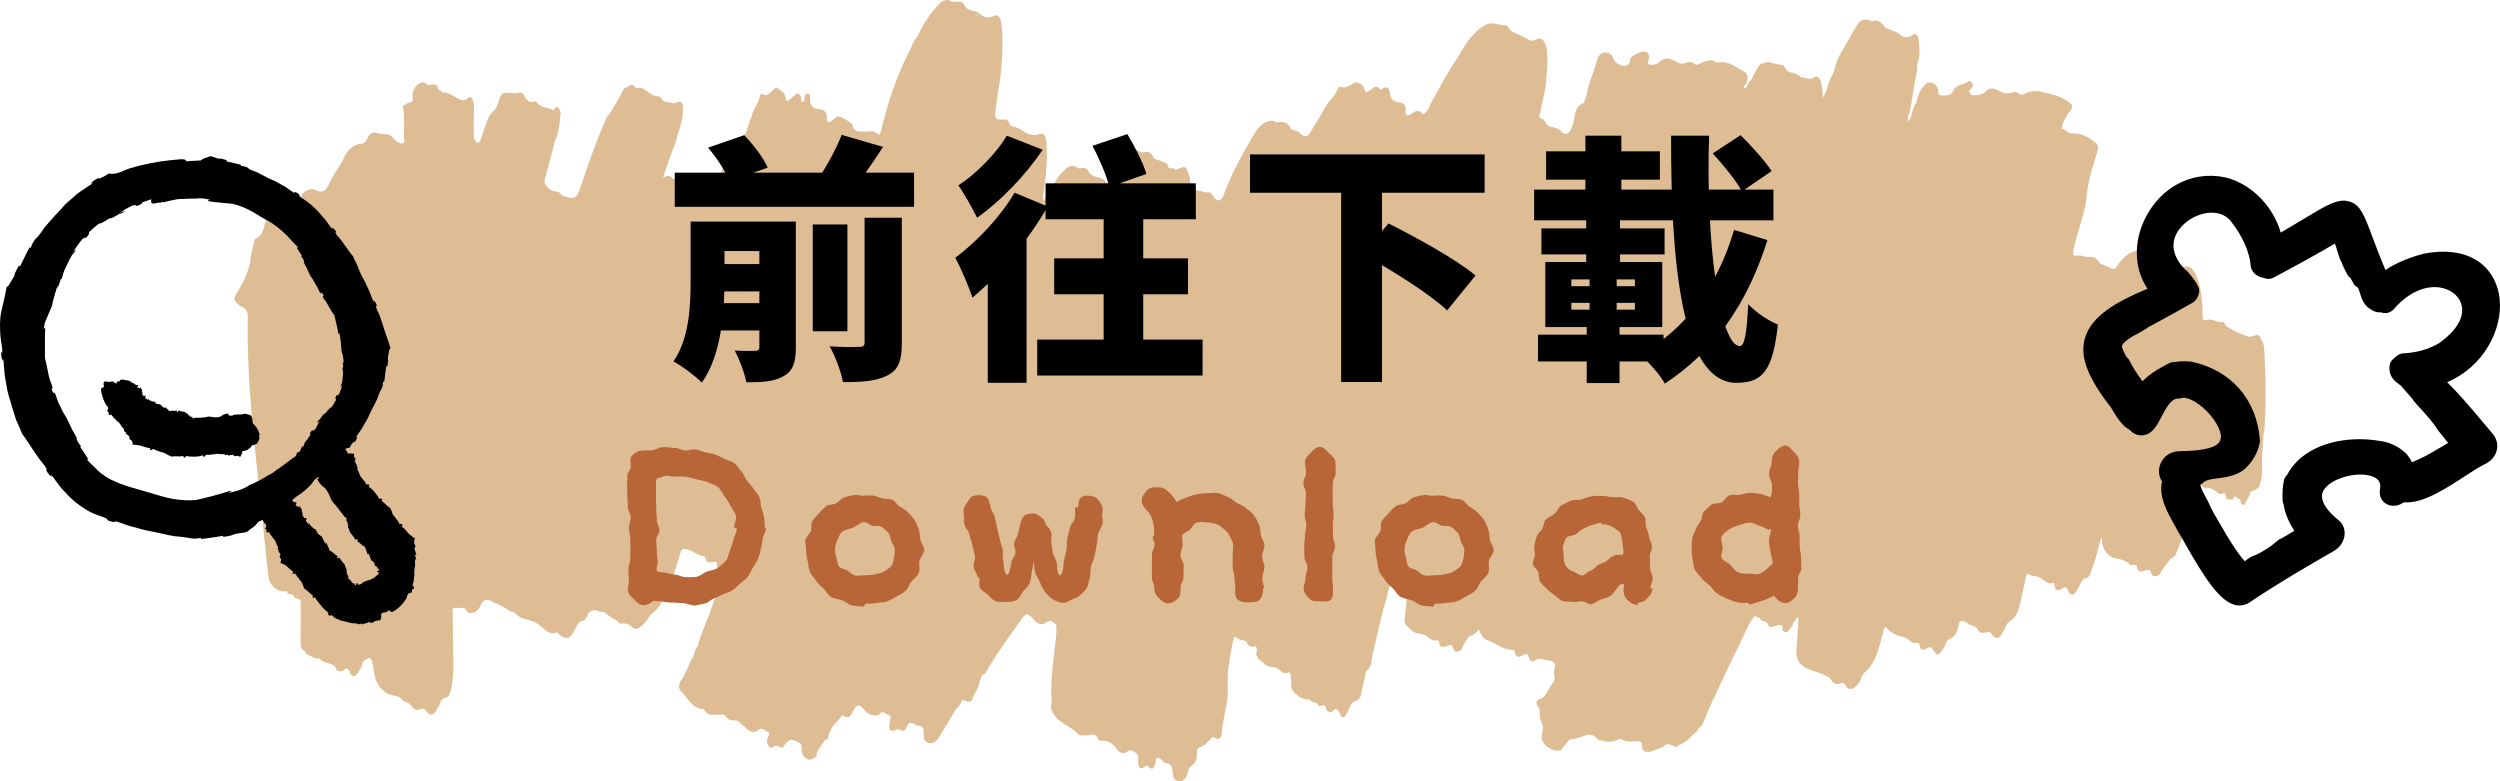 <svg width="384" height="120" viewBox="0 0 384 120" fill="none" xmlns="http://www.w3.org/2000/svg">
<path d="M347.679 66.576C347.544 68.352 347.397 70.115 347.47 71.903C347.507 72.816 347.372 73.741 347.077 74.554C346.868 75.142 346.119 75.317 345.579 75.617C345.603 76.33 345.063 76.755 344.854 77.355C344.793 77.555 344.608 77.605 344.461 77.53C344.142 77.38 344.129 77.03 344.105 76.717C343.7 76.742 343.233 75.667 342.889 76.805C342.643 76.48 342.017 77.105 341.931 76.317C341.906 76.092 341.759 75.88 341.673 75.667C341.243 76.042 340.899 75.917 340.469 75.555C340.015 75.179 339.474 74.879 338.86 74.917C338.75 74.917 338.615 74.967 338.541 74.904C337.472 73.991 337.509 75.129 337.276 75.755C337.079 76.28 336.92 76.817 336.735 77.343C336.06 80.044 335.274 82.695 334.156 85.221C334.119 85.296 334.095 85.421 334.033 85.445C333.075 85.896 332.645 86.934 331.958 87.696C331.872 88.272 331.491 88.434 331.049 88.497C330.594 88.572 330.471 88.222 330.349 87.834C330.189 87.334 329.857 87.559 329.55 87.634C329.01 87.771 328.371 88.109 328.224 87.034C328.187 86.758 327.929 86.734 327.708 86.784C327.413 86.834 327.118 86.871 326.946 86.483C326.357 86.146 325.767 85.858 325.092 85.783C323.912 85.671 322.905 84.433 322.881 83.107C322.881 82.907 322.881 82.707 322.807 82.482C322.193 84.095 322.033 85.871 321.296 87.409C321.1 88.034 321.051 88.734 320.228 88.847C319.945 88.884 319.724 89.334 319.552 89.697C319.343 90.11 319.122 90.522 318.864 90.91C318.447 91.523 318.005 91.498 317.722 90.81C317.489 90.247 317.317 89.985 316.715 90.422C316.359 90.672 315.634 90.948 315.573 89.885C315.573 89.71 315.45 89.484 315.266 89.559C314.529 89.835 314.111 89.134 313.558 88.872C313.497 88.872 313.448 88.847 313.399 88.797C312.871 88.347 312.158 88.634 311.605 88.171C311.348 87.959 311.225 88.459 311.163 88.747C310.868 90.06 310.611 91.373 310.291 92.673C310.009 93.799 309.689 94.886 308.633 95.487C308.117 95.774 308.056 96.549 307.675 97.012C307.233 98.163 306.496 98.313 305.882 97.337C305.648 96.962 305.427 97.062 305.133 97.125C304.555 97.262 304.052 97.337 303.659 96.537C303.376 95.974 302.516 96.187 302.086 95.649C302.025 95.562 301.902 95.537 301.816 95.474C301.485 95.412 301.128 95.186 300.92 95.699C300.674 96.687 300.576 97.725 299.458 98.138C298.905 98.338 298.807 99.188 298.451 99.713C297.726 100.801 297.517 100.801 296.866 99.688C296.682 99.363 296.473 99.338 296.129 99.513C295.638 99.763 294.999 100.201 294.84 99.063C294.815 98.875 294.68 98.713 294.496 98.75C293.661 98.975 293.194 98.125 292.518 97.888C291.499 97.662 290.529 97.325 289.779 96.437C289.509 96.124 289.436 96.487 289.374 96.7C289.141 97.525 288.932 98.363 288.686 99.201C288.22 100.814 287.63 102.339 286.328 103.364C286.168 103.49 286.07 103.752 285.947 103.94C285.812 104.69 285.345 105.19 284.83 105.603C284.375 105.965 283.847 105.965 283.528 105.328C283.343 104.965 283.171 104.827 282.778 104.953C282.152 105.165 281.648 105.153 281.182 104.315C281.083 104.14 280.924 104.015 280.74 103.902C280.494 103.865 280.273 103.74 280.064 103.602C279.818 103.515 279.56 103.427 279.339 103.327C278.971 103.164 278.578 103.077 278.197 102.952C276.748 102.339 275.728 101.664 275.937 99.626C276.097 98.05 276.146 96.462 276.256 94.849C275.777 94.824 275.827 95.537 275.421 95.549C275.421 95.599 275.421 95.662 275.397 95.699C275.446 96.112 275.114 96.299 274.954 96.575C274.77 96.912 274.475 97.2 274.107 97.062C273.689 96.912 273.763 96.475 273.788 96.099C273.075 95.724 272.437 96.512 271.724 96.274C271.569 95.674 271.188 95.37 270.582 95.362C270.508 95.262 270.435 95.149 270.361 95.049C270.324 95.011 270.275 94.974 270.238 94.936C269.98 94.786 269.747 94.699 269.526 94.674C269.489 94.674 269.464 94.674 269.44 94.674C268.469 95.937 267.929 97.5 267.204 98.938C265.644 102.064 264.183 105.24 262.697 108.404C262.328 109.192 262.033 110.029 261.677 110.83C261.505 111.217 261.358 111.68 260.928 111.83C260.78 112.268 260.498 112.568 260.117 112.73C259.429 113.543 258.68 114.231 257.685 114.518C257.685 114.581 257.685 114.631 257.685 114.694C257.354 114.744 257.059 114.556 256.764 114.456C256.457 114.356 256.101 114.218 255.843 114.431C255.131 114.994 254.283 115.106 253.509 115.469C252.748 115.581 252.17 115.469 252.195 114.356C252.195 113.856 251.802 113.893 251.47 113.868C250.66 113.831 249.824 114.093 249.051 113.556C248.854 113.418 248.584 113.556 248.351 113.668C247.356 114.131 246.373 113.906 245.403 113.568C244.801 112.743 244.064 112.718 243.241 113.055C242.541 113.343 241.804 113.518 241.055 113.606C240.625 114.143 240.183 114.694 239.753 115.231C238.66 115.506 237.37 114.831 236.854 113.706C236.695 113.356 236.83 112.993 236.879 112.655C236.928 112.268 237.014 111.893 236.977 111.492L237.038 111.442C237.038 111.442 237.038 111.43 237.038 111.417C237.014 111.442 237.014 111.467 236.989 111.492C236.67 110.817 236.412 110.129 236.51 109.342C236.559 108.966 236.363 108.729 236.179 108.466C235.847 107.991 236.031 107.453 236.449 107.378C237.198 107.253 237.431 106.678 237.751 106.09C237.984 105.653 238.254 105.24 238.549 104.852C238.758 104.577 238.856 104.352 238.77 103.977C238.684 103.615 238.623 103.152 238.746 102.814C239.102 101.789 238.574 101.551 237.874 101.451C237.247 101.364 236.621 101.001 235.97 101.326C235.933 101.339 235.884 101.364 235.847 101.364C235.356 101.739 235 101.651 234.828 100.976C234.68 100.401 234.435 100.326 233.943 100.626C233.489 100.901 232.862 101.189 232.678 100.176C232.654 100.013 232.568 99.813 232.371 99.813C230.922 99.851 229.792 98.788 228.478 98.35C227.851 98.138 227.434 97.462 227.151 96.687C226.684 97.225 226.205 97.637 225.591 97.787C225.284 98.275 224.965 98.775 224.658 99.263C224.572 99.826 224.215 100.063 223.761 100.113C223.343 100.163 223.257 99.776 223.159 99.413C223.049 98.963 222.754 99.05 222.447 99.15C221.857 99.338 221.169 99.788 221.022 98.563C221.022 98.475 220.789 98.313 220.715 98.338C219.831 98.663 219.388 97.612 218.652 97.512C218.111 97.212 217.436 97.387 216.932 96.887C216.748 96.7 216.49 96.6 216.355 96.337C215.851 96.062 215.691 95.612 215.765 94.999C215.888 93.961 215.986 92.911 216.084 91.86C216.121 91.435 216.207 90.948 215.581 91.06C215.372 91.098 215.237 90.985 215.237 90.81C215.237 89.434 213.996 90.485 213.616 89.797C213.567 89.722 213.407 90.147 213.345 90.36C213.038 91.373 212.94 92.461 212.498 93.436C211.933 95.849 211.356 98.275 210.791 100.688C210.656 101.551 210.692 102.477 209.906 103.039C209.771 103.139 209.747 103.477 209.698 103.702C209.513 104.49 209.366 105.29 209.169 106.065C209.01 106.728 209.034 107.428 208.15 107.678C207.401 107.891 207.29 108.979 206.836 109.629C206.676 109.854 206.602 110.192 206.258 110.167C205.902 110.129 205.927 109.767 205.792 109.542C205.546 109.142 205.313 108.529 204.723 109.204C204.379 109.604 203.827 109.367 203.667 108.791C203.569 108.429 203.458 108.166 203.053 108.379C202.819 108.504 202.537 108.479 202.402 108.216C202.132 107.678 201.456 108.016 201.21 107.466C200.633 107.403 200.044 107.391 199.528 106.978C198.864 106.453 198.164 106.015 198.324 104.877C198.385 104.477 198.263 104.052 198.226 103.627C198.213 103.427 198.054 103.177 197.956 103.252C197.108 103.79 196.629 102.814 196.027 102.564C195.462 102.339 194.799 102.564 194.258 102.001C193.988 101.726 193.608 101.414 193.239 101.201C193.239 101.126 193.214 101.051 193.202 100.976C193.153 100.926 193.128 100.864 193.104 100.801C192.834 100.576 192.981 100.276 193.055 99.988C193.043 99.701 193.018 99.476 192.957 99.313C192.895 99.288 192.797 99.288 192.649 99.313C192.195 99.4 191.741 99.3 191.519 98.725C191.397 98.4 191.126 98.413 190.893 98.35C190.832 98.35 190.77 98.325 190.697 98.325C190.316 98.263 190.021 97.912 189.64 97.85C189.628 97.85 189.616 97.838 189.591 97.825C189.1 99.288 188.989 100.851 188.719 102.377C188.4 104.165 188.744 105.99 188.461 107.779C188.203 109.429 187.761 111.042 187.65 112.743C187.614 113.431 187.073 113.706 186.582 113.331C186.287 113.105 186.164 113.218 185.98 113.431C185.501 113.993 185.022 114.543 184.31 114.769C183.818 114.919 183.843 115.519 183.843 116.006C183.831 116.882 183.413 117.444 182.75 117.832C182.688 117.945 182.627 118.057 182.566 118.17C182.467 118.532 182.357 118.895 182.258 119.258C181.927 119.87 181.436 120.12 180.834 119.945C180.293 119.783 180.17 119.27 180.121 118.682C180.072 117.97 179.974 117.257 179.077 117.207C178.758 117.182 178.586 116.707 178.242 116.557C177.837 116.369 177.567 116.219 177.53 116.919C177.505 117.332 177.321 117.72 177.088 118.057C176.83 118.095 176.609 118.02 176.437 117.795C176.24 117.557 176.08 117.557 175.822 117.757C175.208 118.232 174.901 118.02 174.815 117.169C174.754 116.644 175.098 116.031 174.398 115.606C173.894 115.294 173.648 115.019 173.071 115.494C172.531 115.944 171.745 115.544 171.413 114.869C170.799 114.156 170.099 113.643 169.153 113.793C168.92 113.831 168.699 113.668 168.625 113.456C168.379 112.793 168.011 112.73 167.434 112.893C167.004 113.018 166.525 112.943 166.07 112.943C165.935 112.943 165.763 112.943 165.689 112.855C164.572 111.505 162.729 111.255 161.808 109.592C161.587 109.192 161.341 108.891 161.464 108.379C161.538 108.066 161.526 107.716 161.501 107.391C161.329 104.577 161.759 101.839 162.066 99.075C162.177 98.05 162.361 96.987 162.213 95.937C161.71 95.474 161.28 95.112 160.555 95.687C160.125 96.024 159.45 95.899 158.946 95.337C157.767 94.036 157.657 94.011 156.662 95.437C155.065 97.725 153.407 99.963 151.958 102.364C151.663 102.839 151.491 103.552 150.828 103.69C150.766 103.865 150.705 104.04 150.643 104.215C150.594 104.34 150.545 104.465 150.508 104.59C150.361 105.64 149.698 106.428 149.366 107.378C149.243 107.754 148.85 107.941 148.42 107.691C148.248 107.578 148.015 107.591 147.806 107.541C147.757 107.603 147.708 107.666 147.659 107.729C147.536 108.404 146.946 108.679 146.652 109.217C145.841 110.63 144.993 112.005 144.146 113.381C143.704 114.093 143.188 114.231 142.561 114.081C141.947 113.931 141.825 113.331 141.874 112.73C141.947 111.955 141.775 111.455 140.977 111.455C140.805 111.455 140.633 111.305 140.461 111.205C139.933 110.88 139.54 110.967 139.294 111.617C139.086 112.18 138.766 112.468 138.238 112.105C137.931 111.893 137.685 112.068 137.415 112.193C136.838 112.443 136.494 112.105 136.604 111.405C136.641 111.205 136.703 110.992 136.69 110.78C136.666 110.467 137.01 109.954 136.654 109.904C136.125 109.817 135.659 109.004 135.057 109.654C135.057 109.717 135.057 109.767 135.032 109.817C134.062 110.029 133.276 109.767 132.6 108.879C132.035 108.129 131.581 108.216 131.151 109.029C130.783 109.729 130.561 110.53 129.542 109.967C129.198 109.779 128.989 110.429 128.707 110.692C127.908 111.417 127.319 112.33 127.172 113.531C127.061 113.531 126.95 113.531 126.852 113.531C126.312 114.218 125.82 114.931 125.415 115.731C125.415 115.856 125.415 115.981 125.427 116.107C124.519 116.932 124.003 116.894 123.327 115.956C123.069 115.656 123.143 115.281 123.155 114.931C123.167 114.343 122.946 114.193 122.455 113.918C121.276 113.255 120.76 113.956 120.232 114.894C119.716 114.694 119.225 114.306 118.66 114.794C118.402 115.019 118.23 114.719 118.046 114.543C117.763 114.268 117.763 113.931 117.849 113.556C117.947 113.18 118.39 112.705 117.947 112.455C117.493 112.193 117.014 111.617 116.363 112.18C115.921 112.555 115.356 112.53 114.877 112.08C114.521 111.767 114.152 111.455 113.808 111.13C113.538 110.867 113.243 110.617 112.887 110.655C112.273 110.717 111.782 110.517 111.413 109.967C111.229 109.679 110.922 109.779 110.664 109.767C109.767 109.704 108.748 110.167 108.134 108.966C108.109 108.929 108.035 108.904 107.986 108.904C106.291 108.866 105.64 107.166 104.584 106.14C104.154 105.715 104.24 105.078 104.584 104.565C105.26 103.552 105.702 102.402 106.205 101.289C106.746 100.764 106.574 99.788 107.176 99.3C107.593 97.45 108.453 95.799 109.055 94.024C109.546 92.586 110.087 91.16 110.59 89.722C110.725 89.334 110.824 88.934 110.774 88.509C110.774 88.497 110.75 88.484 110.738 88.459C110.738 88.459 110.738 88.434 110.725 88.434C110.688 88.447 110.652 88.447 110.602 88.422C110.209 88.034 110.05 87.559 110.111 86.971C110.173 86.471 110.111 86.158 109.509 86.321C109.018 86.458 108.465 86.471 108.33 85.658C108.318 85.583 108.244 85.458 108.195 85.458C107.077 85.371 106.254 84.358 105.112 84.32C104.621 84.32 104.596 84.633 104.51 84.958C103.97 86.784 103.38 88.597 102.693 90.36C102.054 91.998 101.292 93.523 99.868 94.474C99.438 95.186 98.996 95.899 98.295 96.324C97.878 96.687 97.374 96.662 97.055 96.324C96.564 95.824 96.072 95.699 95.458 95.787C95.335 95.799 95.163 95.774 95.077 95.674C94.5 95.037 93.665 94.811 93.075 94.199C92.916 94.136 92.768 94.074 92.609 93.999C92.449 93.986 92.289 94.011 92.142 93.949C91.233 93.561 90.521 93.648 90.103 94.786C89.919 95.274 89.501 95.412 89.059 95.474C88.727 95.849 88.482 96.299 88.261 96.762C87.671 98.125 86.897 98.338 85.878 97.437C85.73 97.3 85.595 97.125 85.386 97.187C84.22 97.55 83.581 96.487 82.758 95.937C82.156 95.549 81.53 95.262 80.83 95.136C80.228 95.024 79.651 94.736 79.184 94.261C79.086 94.161 78.987 93.986 78.877 93.986C78.164 93.986 77.698 93.386 77.108 93.111C76.457 92.811 75.806 92.498 75.155 92.186C74.541 92.035 74.136 92.248 73.841 92.936C73.558 93.599 73.116 94.136 72.367 94.161C72.134 94.161 71.876 94.186 71.778 93.974C71.323 92.973 70.512 93.498 69.849 93.411C69.358 93.348 69.542 93.874 69.542 94.149C69.567 96.687 69.591 99.225 69.64 101.751C69.665 103.264 69.567 104.765 69.186 106.228C69.063 106.716 68.94 107.103 68.388 107.191C68.031 107.241 67.7 107.566 67.589 108.004C67.479 108.466 67.184 108.779 66.975 109.167C66.545 109.929 66.005 109.967 65.489 109.254C65.231 108.891 65.071 108.729 64.605 108.929C64.113 109.129 63.573 109.091 63.192 108.429C62.824 107.779 61.927 107.941 61.558 107.228C61.681 107.316 61.804 107.391 61.939 107.441C61.816 107.366 61.694 107.303 61.558 107.228C60.969 106.766 60.232 106.903 59.593 106.566C58.402 105.915 57.739 104.89 57.493 103.477C57.407 102.977 57.309 102.477 57.235 101.976C57.088 100.989 56.768 100.826 56.031 101.414C55.921 101.501 55.822 101.589 55.712 101.689C55.651 102.414 55.221 102.927 54.877 103.477C54.521 104.065 53.956 103.965 53.759 103.302C53.661 102.977 53.477 102.814 53.268 102.639C52.899 102.777 52.641 103.227 52.187 103.102C52.027 103.052 51.757 103.064 51.745 102.977C51.376 101.639 50.062 102.102 49.386 101.389C48.957 100.939 48.33 101.301 47.925 100.851C47.483 100.651 46.955 100.601 46.783 99.963C46.242 99.788 46.169 99.313 46.169 98.775C46.169 96.8 46.193 94.824 46.193 92.848C46.193 92.41 46.279 91.948 45.628 91.948C45.309 91.948 45.112 91.56 44.903 91.285C44.559 91.26 44.13 91.398 44.081 90.772C42.766 91.148 41.342 89.947 41.194 88.459C40.654 83.095 40.089 77.73 39.511 72.378C38.664 64.501 37.927 56.61 38.05 48.657C38.062 47.807 37.718 47.382 37.116 47.119C36.822 46.994 36.625 46.769 36.392 46.569C35.888 46.169 35.9 45.794 36.257 45.219C37.19 43.743 37.988 42.18 38.418 40.404C38.443 39.217 38.824 38.129 39.081 37.003C39.118 36.866 39.18 36.653 39.278 36.628C40.224 36.303 40.457 35.365 40.654 34.477C40.85 33.577 41.452 33.339 42.066 33.039C42.201 32.964 42.312 33.002 42.435 33.064C43.454 33.639 43.773 33.514 44.67 32.652C45.1 32.239 45.481 31.814 45.751 31.276C46.083 30.388 46.353 29.488 47.323 29.175C47.704 29.05 48.011 29 48.392 29.175C49.46 29.688 50.087 29.388 50.578 28.213C51.106 26.925 51.978 25.887 52.617 24.674C53.219 23.236 54.078 22.16 55.589 22.06C56.031 22.023 56.191 21.66 56.351 21.36C56.903 20.335 57.296 20.147 58.328 20.522C58.5 20.585 58.709 20.635 58.881 20.597C59.569 20.46 60.06 20.81 60.514 21.335C60.65 21.485 60.785 21.635 60.944 21.748C61.251 21.948 61.608 22.148 61.927 21.985C62.258 21.823 62.074 21.373 62.062 21.085C62.013 19.584 62.173 18.084 61.927 16.596C61.853 16.158 62.099 16.096 62.381 16.033C62.48 15.946 62.59 15.783 62.688 15.783C63.29 15.758 63.499 15.533 63.376 14.783C63.229 13.882 64.064 12.782 64.85 12.645C65.071 12.607 65.268 12.669 65.44 12.845C65.575 12.982 65.71 13.107 65.931 13.07C66.508 12.97 67.171 12.669 67.331 13.745C67.368 13.945 67.81 13.832 67.872 14.17C67.97 14.183 68.068 14.208 68.166 14.22C68.83 14.22 69.358 14.545 69.935 14.908C70.5 15.27 71.2 15.721 71.913 15.045C72.121 14.845 72.416 14.845 72.539 15.245C72.76 15.683 72.846 16.121 72.809 16.671C72.723 18.096 72.809 19.535 72.772 20.96C72.772 21.423 73.079 21.623 73.251 21.935C73.62 21.973 73.743 21.698 73.853 21.373C74.099 20.61 74.369 19.86 74.627 19.109C74.897 18.334 75.155 17.596 75.806 17.059C76.383 16.583 76.494 15.671 76.813 14.945C77.047 14.408 77.329 14.133 77.87 14.283C78.078 14.283 78.287 14.283 78.496 14.283C78.815 14.27 79.122 14.37 79.479 14.283C79.823 14.195 80.277 14.045 80.572 14.77C80.633 14.92 80.781 15.183 80.989 15.383C81.075 15.421 81.137 15.47 81.186 15.533C81.407 15.683 81.689 15.746 82.021 15.596C82.218 15.495 82.414 15.683 82.512 15.808C83.2 16.608 84.183 16.483 84.993 16.896C85.251 16.808 85.337 16.183 85.657 16.446C85.927 16.671 86.148 17.084 86.099 17.546C85.951 18.947 85.865 20.36 85.251 21.623C84.772 23.448 84.281 25.274 83.802 27.1C83.716 27.437 83.581 27.775 83.679 28.15C84.035 28.9 84.588 29.288 85.337 29.401C85.595 29.438 85.939 29.513 86.074 29.701C86.43 30.251 86.922 30.163 87.388 30.326C88.334 30.638 88.691 30.013 88.961 29.276C89.624 27.475 90.201 25.624 90.877 23.823C91.651 21.748 92.388 19.647 93.382 17.684C93.431 17.684 93.468 17.684 93.517 17.696C94.267 16.421 95.065 15.183 95.716 13.832C95.913 13.42 96.343 13.395 96.65 13.17C97.092 12.845 97.35 13.132 97.62 13.432C97.657 13.47 97.718 13.545 97.755 13.532C98.602 13.282 99.192 13.908 99.831 14.333C100.199 14.57 100.568 14.783 101.01 14.783C101.182 14.783 101.452 14.87 101.513 15.02C101.931 15.896 102.729 15.621 103.356 15.833C103.515 15.883 103.663 15.858 103.823 15.771C104.498 15.408 104.977 15.746 104.916 16.608C104.867 17.359 104.867 18.109 104.658 18.834C104.621 18.959 104.572 19.072 104.535 19.197C104.449 19.96 103.982 20.61 103.933 21.398C103.761 21.81 103.675 22.273 103.466 22.673C102.914 24.149 102.336 25.612 101.857 27.325C102.471 26.975 102.926 26.825 103.294 27.425C103.405 27.6 103.589 27.4 103.737 27.375C104.326 27.225 104.83 27.275 104.977 28.087C105.837 28.475 106.807 28.5 107.544 29.238C107.974 29.676 109.215 29.663 109.644 29.276C109.694 29.276 109.743 29.275 109.78 29.263C110.345 28.238 110.566 27.062 110.971 25.974C111.364 24.924 111.72 23.898 111.88 22.773C111.941 22.348 112.31 22.198 112.641 22.06C113.648 21.635 114.447 20.935 114.791 19.785C114.987 19.109 115.147 18.422 115.491 17.809C115.675 16.671 116.559 15.883 116.719 14.72C116.744 14.545 116.977 14.32 117.161 14.445C117.96 14.983 118.291 14.12 118.783 13.795C119.016 13.632 119.176 13.245 119.52 13.607C120.085 13.97 120.65 14.32 120.686 15.195C120.686 15.521 120.92 15.583 121.153 15.396C121.436 15.17 121.718 14.945 121.988 14.708C122.173 14.545 122.295 14.27 122.602 14.408C122.909 14.545 123.081 14.77 123.069 15.158C123.069 15.345 123.008 15.646 123.278 15.658C123.499 15.658 123.548 15.408 123.56 15.183C123.573 14.758 123.659 14.32 124.113 14.383C124.555 14.445 124.396 14.92 124.408 15.27C124.445 16.171 124.85 16.683 125.71 16.746C126.557 16.796 127.012 17.134 127 18.159C127 18.722 127.208 19.009 127.712 18.572C127.896 18.409 128.117 18.271 128.314 18.122C128.424 18.046 128.523 17.921 128.645 17.884C129.026 17.759 130.856 18.822 130.942 19.247C131.09 19.997 131.544 20.185 132.134 20.185C132.674 20.185 133.215 20.247 133.743 20.16C134.295 20.06 134.615 20.585 135.081 20.672C135.106 20.547 135.118 20.397 135.266 20.347C136.297 15.871 137.747 11.582 139.81 7.58C139.847 7.505 139.896 7.43 139.933 7.368C139.994 7.218 140.056 7.068 140.117 6.905C140.277 6.392 140.596 5.992 140.891 5.592L140.928 5.617C141.775 3.691 142.918 1.991 144.318 0.54C144.944 -0.11 145.792 -0.148 146.197 0.29C146.541 0.29 146.897 0.265 147.241 0.265C147.622 0.265 147.917 0.29 148.138 0.803C148.371 1.34 148.936 1.578 149.464 1.666C149.857 1.728 150.201 1.878 150.496 2.141C151.159 2.728 151.847 2.841 152.621 2.453C153.223 2.153 153.702 2.616 153.825 3.654C153.984 5.004 154.009 6.367 153.96 7.718C153.874 9.768 153.751 11.819 153.346 13.82C153.346 13.895 153.333 13.97 153.309 14.057C153.161 15.095 153.014 16.133 152.879 17.171C152.756 18.096 153.002 18.409 153.812 18.372C154.328 18.346 154.832 18.247 155.053 19.009C155.151 19.334 155.544 19.447 155.79 19.484C156.821 19.66 157.558 20.685 158.627 20.71C158.836 20.71 159.045 20.76 159.266 20.685C160.261 20.347 160.654 20.66 160.74 21.873C160.924 24.386 160.678 26.862 160.334 29.338C160.261 29.838 160.199 30.338 160.236 30.901C160.604 30.376 160.973 29.851 161.329 29.326C161.845 28.2 162.459 27.125 163.307 26.299C163.908 25.712 164.609 25.061 165.505 25.787C165.702 25.937 165.923 25.824 166.132 25.812C166.586 25.787 166.942 25.774 167.225 26.374C167.434 26.825 168.011 27.087 168.514 27.212C168.711 27.262 168.944 27.175 169.079 27.425C169.227 27.475 169.448 27.462 169.522 27.562C170.087 28.5 170.48 28.062 170.86 27.387C171.143 26.887 171.573 26.512 171.782 25.949C172.175 24.799 172.592 23.673 173.82 23.348C174.25 23.023 174.68 22.898 175.147 23.311C175.233 23.398 175.405 23.448 175.515 23.411C176.375 23.136 176.94 23.498 177.296 24.386C177.788 24.561 178.291 24.699 178.77 24.924C179.004 25.036 179.384 25.049 179.372 25.512C179.581 26.174 180.232 25.599 180.527 26.037C180.576 26.037 180.625 26.049 180.662 26.074C180.735 26.062 180.821 26.049 180.895 26.012C182.037 25.437 182.136 25.487 182.59 26.775C182.995 27.625 182.701 28.55 182.823 29.438C182.774 29.351 182.75 29.25 182.713 29.15C182.725 29.25 182.75 29.351 182.823 29.438C183.818 28.888 184.776 29.663 185.759 29.563C186.103 29.526 186.164 29.876 186.324 30.113C186.926 31.051 187.552 31.001 187.933 29.976C189.223 26.549 190.93 23.398 192.809 20.347C193.239 19.66 193.743 19.047 194.492 18.734C195.057 18.509 195.573 18.409 196.076 18.834C197.059 18.547 197.857 18.809 198.361 19.872C198.778 20.072 199.294 20.01 199.638 20.422C199.663 20.472 199.675 20.522 199.675 20.572C199.921 20.547 200.068 20.71 200.179 20.922C200.216 20.898 200.24 20.872 200.289 20.86C200.67 21.023 200.928 20.898 201.161 20.497C201.972 19.122 202.856 17.796 203.618 16.396C204.146 15.408 205.055 14.77 205.46 13.695C205.534 13.495 205.767 13.22 205.964 13.32C206.553 13.645 206.995 13.195 207.487 13.07C207.646 12.945 207.806 12.832 207.966 12.707C208.457 12.507 209.403 12.945 209.526 13.595C209.685 14.445 209.968 14.107 210.385 13.895C210.877 13.632 211.343 12.882 211.97 13.695C212.068 13.82 212.265 13.695 212.412 13.595C213.014 13.207 213.407 13.445 213.468 14.208C213.55 15.158 214.042 15.666 214.942 15.733C215.593 15.783 215.962 16.146 215.913 16.884C215.839 17.721 216.072 17.959 216.735 17.521C217.276 17.196 217.779 16.633 218.418 17.409C218.602 17.634 218.873 17.421 219.045 17.209C219.303 16.871 219.585 16.546 219.671 16.083C220.973 13.72 222.213 11.306 223.736 9.106C224.916 7.068 226.07 5.029 228.097 3.854C229.214 3.204 230.283 3.979 231.376 3.891C231.499 3.891 231.646 4.154 231.769 4.304C231.892 4.454 231.99 4.667 232.138 4.767C232.961 5.279 233.919 5.492 234.729 6.092C235.061 6.342 235.552 6.255 235.97 6.042C236.572 5.73 237.014 5.98 237.284 6.617C237.419 6.905 237.567 7.218 237.591 7.543C237.689 8.893 237.763 10.244 237.53 11.582C237.505 13.495 236.989 15.308 236.596 17.146C236.498 17.621 236.154 18.172 236.989 18.322C237.333 18.384 237.333 18.997 237.739 19.259C238.353 19.66 239.114 19.497 239.655 20.035C240.097 20.735 240.797 20.772 241.178 20.085C241.571 19.384 241.767 18.597 241.878 17.809C242.013 16.771 242.455 16.108 243.339 15.783C243.339 15.383 243.524 15.058 243.696 14.733C243.855 13.357 244.371 12.094 244.813 10.831C245.01 10.281 245.169 9.718 245.329 9.156C245.538 8.405 246.005 8.093 246.557 8.055C247.122 8.018 247.614 8.38 247.847 9.068C248.08 9.756 249.247 10.319 249.861 10.069C250.095 9.969 250.254 9.768 250.34 9.506C250.377 9.393 250.34 9.268 250.377 9.143C250.537 8.481 252.392 7.643 252.907 8.005C253.362 8.318 253.35 8.793 253.202 9.281C253.128 9.506 252.944 9.693 253.251 9.869C253.718 10.131 254.701 9.844 255.069 9.343C255.88 8.781 256.666 8.993 257.427 9.468C257.931 9.781 258.41 9.906 258.95 9.656C259.429 9.443 259.884 9.418 260.301 9.831C260.547 10.069 260.793 9.919 261.051 9.806C261.886 9.431 262.721 8.893 263.642 9.581C263.716 9.643 263.851 9.631 263.962 9.606C265.448 9.306 266.578 10.319 267.794 10.956C268.531 11.344 268.604 12.019 268.211 12.82C268.089 13.057 267.781 13.232 267.941 13.645C268.076 13.532 268.199 13.432 268.322 13.32C268.322 13.282 268.322 13.245 268.346 13.195C268.469 12.77 268.764 12.482 269.034 12.194C269.071 12.157 269.108 12.119 269.145 12.069C269.145 12.007 269.145 11.957 269.145 11.894C269.44 11.369 269.71 10.844 270.017 10.331C270.263 9.919 270.594 9.656 271.061 9.706C271.122 9.656 271.184 9.606 271.233 9.556C272.068 9.468 272.83 9.981 273.689 9.931C274.046 9.906 274.156 10.544 274.463 10.831C274.954 11.294 275.63 11.056 276.072 11.469C276.121 11.469 276.17 11.494 276.22 11.519C276.33 11.582 276.428 11.669 276.514 11.769C276.576 11.807 276.625 11.844 276.686 11.882C277.055 11.932 277.436 11.994 277.804 12.069C278.062 12.119 278.246 12.094 278.48 11.957C279.118 11.594 279.438 11.757 279.683 12.544C279.953 13.395 279.929 14.295 280.015 15.183C280.064 14.695 280.432 14.32 280.543 13.857C280.727 13.157 280.997 12.457 281.28 11.782C281.624 11.306 281.784 10.731 281.894 10.144C282.164 9.381 282.435 8.631 282.852 7.955C282.938 7.818 283.024 7.693 283.122 7.555C283.847 6.28 284.535 4.979 285.309 3.741C285.788 2.979 286.635 2.803 287.372 3.204C287.421 3.229 287.483 3.304 287.507 3.291C288.453 2.891 289.042 3.479 289.571 4.229C290.32 4.704 291.204 4.704 291.929 5.392C292.224 5.68 293.059 5.93 293.722 5.404C294.361 4.904 294.656 5.68 294.705 6.117C294.828 7.343 294.987 8.618 294.484 9.806C294.484 10.156 294.484 10.506 294.471 10.844C294.054 12.607 293.82 14.42 293.526 16.221C293.476 16.546 293.427 16.871 293.305 17.184C293.243 17.421 293.145 17.659 293.096 17.896C293.059 18.134 293.022 18.384 293.157 18.659C293.771 17.771 293.71 16.583 294.349 15.783C294.508 14.72 294.975 13.807 295.626 13.057C296.265 12.307 297.272 12.657 297.653 13.607C297.8 13.97 297.542 14.658 298.168 14.658C298.832 14.658 299.655 14.783 299.986 14.008C300.477 12.845 301.607 13.12 302.32 12.494C302.516 12.332 302.774 12.544 302.934 12.782C303.118 13.045 303.045 13.282 302.86 13.507C302.701 13.72 302.344 13.857 302.541 14.233C302.725 14.583 303.032 14.67 303.376 14.633C303.978 14.558 304.543 14.558 305.059 13.995C305.636 13.37 306.435 13.582 307.11 13.982C307.687 14.32 308.24 14.445 308.891 14.245C309.321 14.107 309.8 14.07 310.205 14.433C310.365 14.57 310.561 14.583 310.746 14.495C311.765 13.97 312.686 13.845 313.89 14.17C314.787 14.42 315.732 14.558 316.604 14.983C317.206 15.27 317.759 15.621 318.25 16.108C318.336 16.533 318.189 16.871 317.906 17.146C317.587 17.471 317.354 17.859 317.169 18.297C317.133 18.372 317.096 18.459 317.047 18.534C316.825 18.909 316.727 19.322 316.678 19.759C317.292 19.81 317.587 20.572 318.312 20.51C319.7 20.397 320.903 21.098 321.996 22.023C322.377 22.335 322.267 22.923 322.156 23.298C321.481 25.474 320.744 27.65 320.547 29.926C320.289 32.877 319.049 35.49 318.508 38.329C318.398 38.891 318.398 39.229 318.729 39.291C318.963 39.242 319.208 39.217 319.454 39.254C319.614 39.279 319.786 39.267 319.958 39.304C320.068 39.367 320.179 39.417 320.301 39.467C320.67 39.467 321.051 39.467 321.419 39.467C321.984 39.554 322.242 40.079 322.586 40.492C323.188 40.742 323.79 40.942 324.367 41.242C324.846 41.492 325.006 41.105 325.202 40.817C325.878 39.867 326.615 39.029 327.683 38.641C328.273 38.429 328.825 38.391 329.366 38.766C330.299 38.766 331.024 39.191 331.835 39.754C332.891 40.492 334.033 41.48 335.544 40.98C336.355 40.705 336.907 41.392 337.264 42.155C337.89 43.543 338.148 45.056 338.246 46.594C338.295 47.282 338.308 47.982 338.32 48.67C338.32 49.108 338.467 49.283 338.86 49.158C339.745 48.858 340.543 49.57 341.427 49.47C341.759 49.433 341.771 49.983 342.017 50.145C343.049 50.796 344.142 51.283 345.259 51.684C345.628 51.809 345.996 51.633 346.365 51.521C346.77 51.396 347.114 51.446 347.225 52.009C347.765 52.659 347.79 53.497 347.826 54.284C348.048 58.373 348.084 62.475 347.777 66.564L347.679 66.576ZM50.517 101.839C50.517 101.839 50.553 101.851 50.566 101.864C50.553 101.864 50.529 101.851 50.517 101.839ZM340.924 75.542C340.924 75.542 340.985 75.567 341.01 75.579C340.985 75.579 340.948 75.555 340.924 75.542ZM239.126 101.501C239.225 101.589 239.274 101.701 239.298 101.839C239.298 101.689 239.237 101.576 239.126 101.501ZM239.065 101.451C239.065 101.451 239.114 101.476 239.126 101.489C239.102 101.476 239.09 101.451 239.065 101.451ZM280.015 15.596C280.015 15.596 280.003 15.596 279.99 15.596C280.027 15.658 280.101 15.57 280.015 15.596ZM149.919 2.191C149.919 2.191 149.845 2.191 149.808 2.178C149.968 2.266 150.115 2.366 150.275 2.453C150.25 2.416 150.213 2.403 150.189 2.353C150.14 2.266 150.005 2.191 149.906 2.191H149.919ZM134.209 20.772C134.209 20.772 134.185 20.772 134.173 20.772C134.173 20.785 134.185 20.81 134.197 20.822C134.197 20.822 134.197 20.797 134.209 20.785V20.772ZM116.867 111.467C116.867 111.467 116.781 111.455 116.744 111.467C116.781 111.467 116.83 111.467 116.867 111.467ZM137.354 110.892C137.28 110.83 137.206 110.755 137.133 110.68C137.169 110.78 137.243 110.855 137.354 110.892ZM138.41 111.705C138.41 111.705 138.41 111.705 138.398 111.705H138.41ZM148.789 107.441C148.789 107.441 148.74 107.441 148.715 107.441C148.69 107.441 148.666 107.466 148.641 107.466C148.703 107.478 148.752 107.466 148.789 107.453V107.441ZM171.474 114.931C171.474 114.931 171.474 114.931 171.487 114.931H171.474ZM202.721 108.204C202.66 108.191 202.598 108.166 202.537 108.141C202.598 108.191 202.672 108.216 202.721 108.204ZM232.531 99.763C232.531 99.763 232.457 99.713 232.42 99.726C232.42 99.726 232.408 99.726 232.396 99.726C232.432 99.726 232.482 99.751 232.518 99.763H232.531ZM273.849 96.274C273.837 96.212 273.812 96.149 273.763 96.099C273.8 96.162 273.824 96.212 273.849 96.262V96.274ZM313.865 88.872C313.865 88.872 313.939 88.909 313.976 88.934C313.939 88.909 313.902 88.884 313.865 88.872Z" fill="#DEBD95"/>
<path d="M103.64 26.52H140.4V31.76H103.64V26.52ZM108.72 40.56H118.64V44.76H108.72V40.56ZM108.72 46.56H118.64V50.76H108.72V46.56ZM124.84 34.48H130.16V50.88H124.84V34.48ZM116.64 34.04H122.24V53.36C122.24 55.68 121.8 57 120.32 57.8C118.84 58.64 117 58.72 114.64 58.72C114.36 57.28 113.56 55.12 112.84 53.84C114 53.92 115.52 53.92 116 53.88C116.48 53.88 116.64 53.72 116.64 53.28V34.04ZM132.8 33.44H138.52V52.68C138.52 55.36 138.04 56.8 136.28 57.68C134.56 58.56 132.32 58.72 129.48 58.68C129.2 57.12 128.28 54.68 127.44 53.2C129.24 53.32 131.32 53.32 131.96 53.28C132.6 53.28 132.8 53.12 132.8 52.6V33.44ZM108.76 22.68L114.32 20.76C115.72 22.24 117.28 24.24 117.92 25.76L112 27.8C111.52 26.4 110.08 24.24 108.76 22.68ZM129.28 20.72L135.64 22.56C133.96 25.16 132.2 27.64 130.84 29.32L125.6 27.56C126.92 25.68 128.44 22.88 129.28 20.72ZM106.08 34.04H111.28V43.16C111.28 47.96 110.76 54.68 107.8 58.76C106.92 57.84 104.64 56.12 103.44 55.52C105.88 52 106.08 46.96 106.08 43.08V34.04ZM109.48 34.04H119.4V38.56H109.48V34.04ZM155.84 29.6L160.92 31.72C158.08 36.72 153.48 42.32 149.36 45.72C148.96 44.4 147.56 41.04 146.72 39.6C149.96 37.2 153.64 33.36 155.84 29.6ZM154.64 20.84L160.16 23C157.56 26.88 153.68 30.92 150.08 33.44C149.44 32.12 148.08 29.68 147.2 28.48C150.04 26.64 153.16 23.4 154.64 20.84ZM151.72 39.6L157.4 33.88L157.68 34.04V58.8H151.72V39.6ZM161.92 39.68H182.48V45.2H161.92V39.68ZM159.32 52.16H184.72V57.68H159.32V52.16ZM160.6 28.16H183.68V33.68H160.6V28.16ZM169.52 31.36H175.6V54.4H169.52V31.36ZM167.8 22.4L173.16 20.6C174.28 22.48 175.6 25 176.08 26.72L170.4 28.72C170 27.08 168.88 24.4 167.8 22.4ZM192 23.72H228.04V29.6H192V23.72ZM206 29.16H212.28V58.68H206V29.16ZM209.28 39L213.28 34.32C217.4 36.4 223.64 39.8 226.64 42.32L222.28 47.68C219.6 45.12 213.6 41.4 209.28 39ZM263.08 23.56L267.36 20.76C269 22.4 271.12 24.72 272.12 26.28L267.56 29.4C266.72 27.8 264.68 25.32 263.08 23.56ZM235.64 29.12H272.4V33.84H235.64V29.12ZM237.48 23.24H254.96V27.6H237.48V23.24ZM236.76 35.08H255.68V39.08H236.76V35.08ZM236.24 51.4H255.52V55.52H236.24V51.4ZM243.52 20.84H249.04V33.64H243.52V20.84ZM241.36 46.52V47.56H251.12V46.52H241.36ZM241.36 42.92V43.96H251.12V42.92H241.36ZM237.36 40.24H255.32V50.24H237.36V40.24ZM244.16 41.96H248.32V49.28H248.76V58.84H243.72V49.28H244.16V41.96ZM243.64 33.36H248.84V41.28H243.64V33.36ZM256.68 20.84H262.52C261.96 36.84 264.12 53.16 267.24 53.16C267.96 53.16 268.32 51.2 268.52 46.72C269.72 48 271.64 49.28 273.08 49.84C272.32 57.12 270.6 58.8 266.72 58.8C258.08 58.8 256.64 39.52 256.68 20.84ZM266.36 35.32L271.48 36.88C268.32 46.88 263.2 54 255.72 58.92C254.92 57.48 253.28 55.64 251.88 54.48C258.76 50.68 263.72 44.2 266.36 35.32Z" fill="black"/>
<path d="M113.16 81.16C113.16 81.16 112.92 81.12 112.92 81.08C112.92 81.04 112.76 81.08 112.76 81.04C112.76 80.48 113.16 79.84 113.04 79.28C112.92 78.72 112.44 78.2 112.2 77.68C111.96 77.16 111.64 76.68 111.28 76.24C110.92 75.76 110.68 75.12 110.24 74.76C109.8 74.48 109.2 74.28 108.64 74.04C108.16 73.84 107.56 73.76 107 73.64C106.48 73.52 105.92 73.28 105.32 73.24C104.8 73.16 104.2 73.2 103.64 73.2C103.2 73.2 102.72 73.08 102.32 73.08C101.88 73.12 101.32 73.44 100.88 73.48C100.68 74.24 100.76 74.28 100.76 75.08C100.76 75.88 100.76 75.88 100.76 76.68C100.76 77.48 100.8 77.48 100.8 78.28C100.8 79.04 100.88 79.04 100.88 79.84C100.88 80.64 101.28 80.64 101.28 81.44C101.28 82.2 100.8 82.2 100.8 83C100.8 83.8 100.88 83.8 100.88 84.6C100.88 84.6 100.88 85.36 101.04 86.16C101.04 86.96 100.72 87 100.92 87.76C101.4 87.92 101.96 87.88 102.4 88C102.88 88.08 103.32 88.24 103.8 88.28C104.28 88.32 104.72 88.64 105.2 88.64C105.76 88.64 106.4 88.68 106.96 88.6C107.52 88.48 108.04 88 108.56 87.8C109.08 87.6 109.76 87.56 110.24 87.24C110.72 86.92 111.2 86.48 111.56 86.04C111.88 85.6 111.92 84.96 112.16 84.44C112.36 83.92 112.56 83.4 112.68 82.84C112.8 82.28 113.16 81.76 113.16 81.16ZM117.68 81.16C117.68 81.68 117.2 82.16 117.16 82.72C117.08 83.24 117 83.76 116.88 84.28C116.76 84.8 116.64 85.32 116.44 85.8C116.24 86.32 115.92 86.72 115.64 87.2C115.36 87.64 115.2 88.16 114.84 88.6C114.52 89 114.08 89.28 113.68 89.64C113.28 90 112.92 90.4 112.48 90.68C112.04 90.96 111.52 91.08 111.08 91.28C110.6 91.52 110.16 91.72 109.68 91.92C109.2 92.08 108.8 92.56 108.32 92.68C107.8 92.8 107.28 92.92 106.76 93C106.28 93.04 105.72 92.72 105.24 92.72C105.2 92.72 105.2 92.64 105.2 92.64C104.64 92.64 104.12 92.6 103.56 92.56C103.04 92.52 102.48 92.56 101.96 92.44C101.44 92.32 100.92 92.4 100.36 92.28C99.96 92.64 99.4 92.96 98.8 92.96C98.2 92.96 97.76 92.44 97.36 92.04C96.92 91.64 96.44 91.2 96.44 90.6C96.44 89.8 96.6 89.96 96.6 89C96.6 88.56 96.52 88 96.52 87.44C96.52 86.92 96.8 86.4 96.8 85.84C96.8 85.32 96.84 84.8 96.84 84.24C96.84 83.72 96.8 83.2 96.8 82.68C96.8 82.12 96.6 81.6 96.6 81.08C96.6 80.52 96.88 80 96.88 79.48C96.88 78.92 96.44 78.36 96.44 77.92C96.44 76.96 96.36 77.12 96.36 76.32C96.36 75.56 96.32 75.56 96.32 74.76C96.32 73.96 96.36 73.96 96.36 73.16C96.36 72.36 96.88 72.36 96.88 71.6C96.88 71.04 96.68 70.48 97 70.08C97.32 69.68 97.84 69.32 98.4 69.24C98.96 69.12 99.56 69.24 100.16 69.16C100.72 69.08 101.28 68.68 101.84 68.68C102.44 68.64 103.04 68.8 103.64 68.8C104.16 68.8 104.68 69.16 105.2 69.2C105.72 69.24 106.28 68.96 106.84 69.04C107.36 69.12 107.84 69.36 108.36 69.48C108.88 69.6 109.44 69.64 109.92 69.84C110.4 70.04 110.92 70.28 111.36 70.52C111.84 70.76 112.44 70.88 112.88 71.2C113.28 71.52 113.52 72.08 113.92 72.44C114.28 72.84 114.4 73.4 114.72 73.8C115.04 74.24 115.44 74.56 115.72 75.04C115.96 75.48 116.44 75.84 116.64 76.36C116.84 76.84 116.8 77.4 116.92 77.92C117.08 78.44 117.28 78.92 117.36 79.44C117.44 79.96 117.48 80.52 117.48 81.04H117.4C117.4 81.08 117.64 81.08 117.64 81.08L117.44 81.12C117.44 81.12 117.68 81.12 117.68 81.16ZM137.448 84.48C137.448 83.96 137.008 83.52 136.888 83.12C136.728 82.56 136.688 82 136.408 81.8C136.048 81.44 135.728 81.12 135.368 80.92C134.968 80.68 134.448 80.84 134.008 80.76C133.608 80.68 133.208 80.2 132.728 80.2C132.128 80.2 131.568 80.84 130.968 81.08C130.288 81.32 129.567 81.4 129.248 81.76C128.928 82.2 128.728 82.64 128.568 83.04C128.368 83.52 128.248 84 128.248 84.48C128.248 84.88 128.368 85.28 128.488 85.68C128.608 86.04 128.568 86.56 128.808 86.92C129.088 87.4 129.768 87.36 130.168 87.64C130.528 87.84 130.848 88.32 131.408 88.4C131.848 88.48 132.328 88.36 132.928 88.36C133.448 88.36 133.928 88.32 134.328 88.24C134.848 88.08 135.328 88.04 135.688 87.84C136.128 87.56 136.608 87.28 136.888 86.96C137.128 86.68 137.448 85.48 137.448 84.48ZM141.968 84.48C141.968 85.08 141.328 85.6 141.208 86.2C141.128 86.76 141.368 87.44 141.128 88C140.928 88.56 140.328 88.88 139.968 89.36C139.648 89.76 139.528 90.4 139.088 90.76C138.688 91.12 138.168 91.36 137.688 91.64C137.208 91.92 136.728 92.2 136.168 92.4C135.688 92.56 135.128 92.52 134.528 92.64C134.008 92.72 133.488 92.72 132.928 92.72C132.848 92.72 132.768 93.16 132.688 93.16C132.088 93.16 131.448 93.08 130.888 93C130.328 92.88 129.848 92.36 129.328 92.2C128.768 92 128.128 91.96 127.648 91.68C127.168 91.4 126.888 90.8 126.488 90.4C126.088 90 125.608 89.64 125.328 89.16C125.007 88.68 124.568 88.28 124.368 87.76C124.168 87.24 124.168 86.64 124.048 86.12C123.928 85.56 123.808 85.04 123.808 84.48C123.808 83.96 123.607 83.44 123.728 82.92C123.808 82.44 124.368 82.08 124.528 81.6C124.728 81.12 124.528 80.48 124.768 80.04C125.007 79.64 125.448 79.24 125.768 78.88C126.088 78.48 126.488 78.08 126.888 77.76C127.288 77.44 127.928 77.56 128.408 77.32C128.848 77.08 129.168 76.56 129.648 76.4C130.168 76.24 130.648 76.12 131.168 76.04C131.688 75.96 132.208 76.16 132.688 76.16V76.12C133.168 76.12 133.648 76.08 134.168 76.12C134.648 76.2 135.088 76.44 135.568 76.56C136.048 76.68 136.608 76.56 137.088 76.8C137.528 77 137.768 77.52 138.208 77.8C138.608 78.08 139.048 78.28 139.408 78.64C139.808 79.04 140.168 79.4 140.448 79.84C140.768 80.32 140.928 80.8 141.128 81.32C141.288 81.84 141.288 82.36 141.368 82.88C141.448 83.44 141.968 83.92 141.968 84.48ZM169.329 78.76C169.129 79.6 169.529 79.52 169.329 80.48C169.209 80.96 168.809 81.48 168.649 82.08C168.569 82.6 168.569 83.2 168.449 83.76C168.329 84.32 168.249 84.92 168.129 85.4C167.929 86.36 167.769 86.16 167.569 87C167.409 87.84 167.569 87.88 167.409 88.68C167.409 88.72 167.369 88.72 167.369 88.72C167.249 89.28 167.169 89.8 166.969 90.24C166.729 90.72 166.289 91.04 165.929 91.4C165.569 91.76 165.129 91.88 164.649 92.08C164.209 92.28 163.809 92.6 163.249 92.6C163.249 92.6 163.209 92.56 163.169 92.56C162.609 92.56 162.169 92.32 161.649 92C161.209 91.72 160.889 91.4 160.489 90.88C160.209 90.44 159.929 90 159.729 89.4C159.529 88.92 159.089 88.44 158.969 87.84C158.849 87.32 158.849 86.76 158.769 86.16C158.689 86.76 158.609 87.32 158.489 87.84C158.369 88.44 158.369 89.04 158.169 89.52C157.969 90.16 157.369 90.48 157.089 90.92C156.769 91.44 156.569 91.92 156.089 92.2C155.609 92.44 155.129 92.44 154.489 92.44C154.449 92.44 154.409 92.44 154.409 92.44C153.849 92.44 153.369 92.52 152.889 92.32C152.409 92.12 152.089 91.72 151.729 91.36C151.369 91 150.769 90.76 150.529 90.28C150.289 89.84 150.529 89.2 150.409 88.68C150.409 88.64 150.209 88.72 150.169 88.68C150.009 87.84 149.729 87.92 149.569 87.08C149.409 86.28 149.929 86.16 149.729 85.32C149.569 84.52 149.529 84.52 149.329 83.68C149.169 82.88 149.049 82.88 148.889 82.08C148.689 81.24 148.289 81.32 148.129 80.52C147.929 79.68 148.169 79.64 148.009 78.8C147.889 78.24 148.169 77.72 148.489 77.28C148.809 76.8 149.089 76.24 149.689 76.12C150.289 76 151.009 76.04 151.489 76.32C151.929 76.64 152.009 77.32 152.169 77.92C152.329 78.76 152.649 78.68 152.809 79.48C153.009 80.32 152.969 80.32 153.169 81.16C153.329 81.96 153.369 81.96 153.569 82.76C153.729 83.6 153.809 83.56 154.009 84.4C154.169 85.2 153.889 85.28 154.089 86.08C154.249 86.92 154.089 86.92 154.329 87.76C154.529 88.44 154.729 88.24 154.769 88.28C154.809 88.24 154.889 88.4 155.049 87.76C155.169 87.4 155.249 86.88 155.369 86.32C155.449 85.88 155.889 85.44 155.969 84.96C156.089 84.48 155.689 83.88 155.769 83.4C155.889 82.88 156.249 82.44 156.369 82.04C156.529 81.2 156.689 80.6 156.689 80.6C156.809 80.04 156.969 79.52 157.289 79.24C157.689 78.92 158.209 78.88 158.729 78.88C159.209 78.88 159.569 79.16 160.009 79.52C160.329 79.8 160.529 80.04 160.649 80.64C160.649 80.64 161.329 81.12 161.489 81.96C161.609 82.4 161.369 82.96 161.489 83.48C161.609 83.96 161.609 84.44 161.729 84.92C161.809 85.44 162.169 85.88 162.289 86.32C162.409 86.88 162.369 87.4 162.449 87.8C162.609 88.4 162.769 88.36 162.809 88.4C162.809 88.36 163.009 88.4 163.209 87.76C163.409 86.92 163.289 86.92 163.449 86.08C163.609 85.28 163.609 85.28 163.809 84.44C163.969 83.6 163.769 83.56 163.929 82.76C164.089 81.92 164.129 81.92 164.329 81.12C164.489 80.28 164.929 80.4 165.089 79.56C165.249 78.76 165.009 78.68 165.169 77.88L165.569 77.96C165.689 77.36 165.649 76.64 166.129 76.36C166.569 76.04 167.289 76.08 167.849 76.24C168.449 76.36 168.769 76.8 169.049 77.28C169.369 77.76 169.449 78.16 169.329 78.76ZM194.215 83.8C194.215 84.36 193.855 84.92 193.855 85.44C193.855 86 194.215 86.56 194.215 87.08C194.215 87.68 193.895 88.24 193.895 88.72C193.895 89.72 194.135 89.56 194.135 90.36H194.015C194.015 91 193.895 91.72 193.495 92.12C193.095 92.52 192.335 92.52 191.735 92.52C191.095 92.52 190.455 92.44 190.055 92.04C189.655 91.64 189.735 91 189.735 90.36C189.735 89.56 189.615 89.72 189.615 88.72C189.615 88.24 189.335 87.68 189.335 87.08C189.335 86.56 189.335 86 189.335 85.44C189.335 84.92 189.415 84.36 189.415 83.8C189.415 83.28 189.135 82.88 188.935 82.44C188.695 82 188.495 81.64 188.055 81.32C187.695 81.04 187.335 80.64 186.775 80.48C186.335 80.36 185.815 80.24 185.255 80.24C184.815 80.2 184.215 80.12 183.775 80.28C183.335 80.44 183.095 81.04 182.775 81.36C182.415 81.68 181.815 81.8 181.655 82.16C181.455 82.56 181.655 83.08 181.655 83.52C181.655 84.4 181.335 84.4 181.335 85.24C181.335 86.08 181.815 86.08 181.815 86.92C181.815 87.8 181.775 87.8 181.775 88.64C181.775 89.48 181.335 89.48 181.335 90.32C181.335 90.96 181.375 91.48 180.975 91.88C180.575 92.28 180.015 92.68 179.415 92.68C178.815 92.68 178.335 92.2 177.935 91.8C177.535 91.4 177.295 90.96 177.295 90.32C177.295 89.48 176.935 89.48 176.935 88.64C176.935 87.8 176.935 87.8 176.935 86.92C176.935 86.08 176.935 86.08 176.935 85.24C176.935 84.4 177.335 84.4 177.335 83.52C177.335 83.2 177.015 82.8 177.055 82.48C177.055 82.4 177.295 82.28 177.295 82.12C177.255 81.76 177.295 81.24 177.215 80.72C177.135 80.32 177.015 79.88 176.895 79.52C176.695 78.96 176.335 78.56 176.215 78.48C175.775 78.04 175.375 77.48 175.375 76.92C175.375 76.32 175.735 75.76 176.175 75.32C176.575 74.88 177.135 74.84 177.735 74.84C178.295 74.84 178.775 74.92 179.215 75.32C179.535 75.64 179.855 75.84 180.095 76.2C180.335 76.52 180.535 76.76 180.695 77.12C181.135 76.84 181.575 76.68 182.095 76.48C182.575 76.28 183.095 76.08 183.655 75.96C184.175 75.84 184.695 75.76 185.255 75.76C185.815 75.76 186.415 75.64 186.975 75.72C187.535 75.8 188.055 76.12 188.575 76.32C189.095 76.48 189.495 76.96 189.975 77.24C190.455 77.52 190.975 77.68 191.375 78.04C191.815 78.4 192.295 78.72 192.615 79.16C192.935 79.6 193.175 80.12 193.415 80.6C193.615 81.08 193.575 81.68 193.655 82.2C193.775 82.72 194.215 83.24 194.215 83.8ZM205.163 72.6C205.163 73.4 204.723 73.4 204.723 74.24C204.723 75.04 204.683 75.04 204.683 75.84C204.683 76.64 204.723 76.64 204.723 77.48C204.723 78.28 204.843 78.28 204.843 79.08C204.843 79.92 204.723 79.92 204.723 80.72C204.723 81.52 204.763 81.52 204.763 82.32C204.763 83.16 205.043 83.16 205.043 83.96C205.043 84.76 204.643 84.76 204.643 85.56C204.643 86.4 204.643 86.4 204.643 87.2C204.643 88 204.643 88 204.643 88.8C204.643 89.64 204.763 89.64 204.763 90.44C204.763 91.04 204.803 91.72 204.403 92.12C204.003 92.52 203.323 92.36 202.723 92.36C202.123 92.36 201.563 92.4 201.163 92C200.763 91.6 200.243 91.04 200.243 90.44C200.243 89.6 200.523 89.6 200.523 88.8C200.523 88 200.803 88 200.803 87.16C200.803 86.36 200.363 86.36 200.363 85.56C200.363 84.76 200.323 84.76 200.323 83.92C200.323 83.12 200.443 83.12 200.443 82.32C200.443 81.48 200.643 81.48 200.643 80.68C200.643 79.88 200.403 79.88 200.403 79.08C200.403 78.24 200.523 78.24 200.523 77.44C200.523 76.64 200.603 76.64 200.603 75.84C200.603 75 200.203 75 200.203 74.2C200.203 73.4 200.603 73.4 200.603 72.6C200.603 71.76 200.443 71.76 200.443 70.96C200.443 70.36 200.923 69.96 201.323 69.56C201.723 69.16 202.123 68.64 202.723 68.64C203.323 68.64 203.723 69.2 204.123 69.6C204.523 70 205.123 70.36 205.123 70.96C205.123 71.8 205.163 71.8 205.163 72.6ZM224.924 84.48C224.924 83.96 224.484 83.52 224.364 83.12C224.204 82.56 224.164 82 223.884 81.8C223.524 81.44 223.204 81.12 222.844 80.92C222.444 80.68 221.924 80.84 221.484 80.76C221.084 80.68 220.684 80.2 220.204 80.2C219.604 80.2 219.044 80.84 218.444 81.08C217.764 81.32 217.044 81.4 216.724 81.76C216.404 82.2 216.204 82.64 216.044 83.04C215.844 83.52 215.724 84 215.724 84.48C215.724 84.88 215.844 85.28 215.964 85.68C216.084 86.04 216.044 86.56 216.284 86.92C216.564 87.4 217.244 87.36 217.644 87.64C218.004 87.84 218.324 88.32 218.884 88.4C219.324 88.48 219.804 88.36 220.404 88.36C220.924 88.36 221.404 88.32 221.804 88.24C222.324 88.08 222.804 88.04 223.164 87.84C223.604 87.56 224.084 87.28 224.364 86.96C224.604 86.68 224.924 85.48 224.924 84.48ZM229.444 84.48C229.444 85.08 228.804 85.6 228.684 86.2C228.604 86.76 228.844 87.44 228.604 88C228.404 88.56 227.804 88.88 227.444 89.36C227.124 89.76 227.004 90.4 226.564 90.76C226.164 91.12 225.644 91.36 225.164 91.64C224.684 91.92 224.204 92.2 223.644 92.4C223.164 92.56 222.604 92.52 222.004 92.64C221.484 92.72 220.964 92.72 220.404 92.72C220.324 92.72 220.244 93.16 220.164 93.16C219.564 93.16 218.924 93.08 218.364 93C217.804 92.88 217.324 92.36 216.804 92.2C216.244 92 215.604 91.96 215.124 91.68C214.644 91.4 214.364 90.8 213.964 90.4C213.564 90 213.084 89.64 212.804 89.16C212.484 88.68 212.044 88.28 211.844 87.76C211.644 87.24 211.644 86.64 211.524 86.12C211.404 85.56 211.284 85.04 211.284 84.48C211.284 83.96 211.084 83.44 211.204 82.92C211.284 82.44 211.844 82.08 212.004 81.6C212.204 81.12 212.004 80.48 212.244 80.04C212.484 79.64 212.924 79.24 213.244 78.88C213.564 78.48 213.964 78.08 214.364 77.76C214.764 77.44 215.404 77.56 215.884 77.32C216.324 77.08 216.644 76.56 217.124 76.4C217.644 76.24 218.124 76.12 218.644 76.04C219.164 75.96 219.684 76.16 220.164 76.16V76.12C220.644 76.12 221.124 76.08 221.644 76.12C222.124 76.2 222.564 76.44 223.044 76.56C223.524 76.68 224.084 76.56 224.564 76.8C225.004 77 225.244 77.52 225.684 77.8C226.084 78.08 226.524 78.28 226.884 78.64C227.284 79.04 227.644 79.4 227.924 79.84C228.244 80.32 228.404 80.8 228.604 81.32C228.764 81.84 228.764 82.36 228.844 82.88C228.924 83.44 229.444 83.92 229.444 84.48ZM249.245 83.84C249.245 83.2 249.165 83.2 249.085 82.56C248.965 81.56 248.365 81.44 247.965 81.12C247.565 80.84 246.965 80.52 246.005 80.52C245.965 80.52 245.965 80.28 245.965 80.28C245.485 80.28 245.045 80.52 244.525 80.64C244.085 80.76 243.685 81 243.205 81.2C242.805 81.4 242.485 81.72 242.085 82.04C241.685 82.32 240.925 82.24 240.605 82.6C240.325 82.92 240.245 83.48 240.085 83.88C239.965 84.28 240.165 84.76 240.165 85.2C240.165 86.04 240.245 86.72 240.765 87.24C241.085 87.6 241.445 87.72 241.805 87.84C242.205 88.04 242.565 88.4 242.965 88.4C243.405 88.4 243.725 87.92 244.125 87.76C244.525 87.6 244.805 87.4 245.125 87.08C245.925 86.32 246.285 86.68 247.125 85.88C247.685 85.32 248.485 85.08 249.205 85.28C249.565 84.72 249.285 84.52 249.245 83.84ZM253.845 88.76C253.885 89.56 253.485 89.6 253.525 90.4L253.805 90.36C253.805 91 253.445 91.48 253.045 91.88C252.685 92.32 252.245 92.52 251.605 92.56C251.565 92.56 251.565 92.92 251.525 92.92C250.925 92.92 250.325 92.52 249.925 92.12C249.525 91.76 249.405 91.2 249.365 90.6C249.365 90.12 249.725 89.76 249.245 89.72C248.645 89.64 248.765 90.04 248.325 90.44C247.965 90.8 247.725 91.32 247.325 91.56C246.885 91.84 246.325 91.92 245.885 92.08C245.405 92.28 245.005 92.68 244.485 92.8C244.005 92.88 243.485 92.36 242.965 92.36C242.485 92.36 241.965 92.56 241.485 92.44C241.005 92.36 240.405 92.48 239.925 92.28C239.485 92.08 239.125 91.64 238.685 91.36C238.285 91.08 237.885 90.76 237.525 90.4C237.205 90.04 236.805 89.72 236.565 89.32C236.285 88.92 236.445 88.32 236.285 87.88C236.125 87.44 235.525 87.12 235.445 86.64C235.365 86.16 235.765 85.68 235.765 85.2C235.765 84.72 235.605 84.24 235.685 83.76C235.765 83.28 235.885 82.84 236.045 82.4C236.205 81.92 236.645 81.64 236.885 81.24C237.125 80.8 237.085 80.2 237.405 79.84C237.765 79.4 238.365 79.28 238.765 78.92C239.165 78.56 239.365 77.96 239.805 77.64C240.285 77.36 240.805 77.16 241.285 76.92C241.765 76.68 242.405 76.88 242.885 76.72C243.405 76.56 243.885 76.32 244.405 76.24C244.925 76.16 245.445 76.16 246.005 76.16C246.525 76.16 247.045 76.28 247.605 76.36C248.165 76.44 248.805 76.24 249.325 76.44C249.805 76.64 250.445 76.76 250.925 77.12C251.285 77.36 251.405 78 251.725 78.36C252.005 78.72 252.445 79 252.645 79.44C252.885 79.84 252.685 80.4 252.805 80.88C252.925 81.32 253.205 81.72 253.245 82.2C253.245 82.24 253.285 82.24 253.285 82.32C253.325 83.12 253.685 83.08 253.725 83.88C253.765 84.72 253.365 84.72 253.405 85.56C253.445 86.36 253.405 86.36 253.445 87.16C253.485 87.96 253.805 87.96 253.845 88.76ZM272.244 86.64C272.324 85.76 272.044 85.76 271.964 84.84C271.844 83.96 271.724 83.92 271.724 83.04C271.724 82.16 272.044 82.16 272.004 81.24C271.884 81.2 271.644 81.44 271.564 81.36C271.084 81.12 270.724 80.88 270.244 80.76C269.724 80.6 269.284 80.28 268.804 80.28C268.204 80.28 267.684 80.48 267.164 80.64C266.644 80.8 266.084 80.96 265.644 81.28C265.204 81.6 264.644 81.96 264.444 82.44C264.204 82.92 264.604 83.56 264.604 84.12C264.604 84.6 264.244 85.2 264.444 85.72C264.644 86.16 265.324 86.32 265.724 86.72C266.164 87.16 266.444 87.68 266.924 87.88C267.484 88.12 268.044 88.12 268.604 88.12C269.124 88.12 269.764 88.32 270.284 88.12C270.764 87.92 271.284 87.52 271.684 87.12C271.844 86.96 272.084 86.76 272.244 86.64ZM276.684 87.2C276.684 88 276.204 88 276.204 88.84C276.204 89.64 276.164 89.64 276.164 90.44C276.164 91.04 276.004 91.48 275.604 91.88C275.204 92.28 274.804 92.64 274.204 92.64C273.484 92.64 272.884 92.04 272.484 91.48C271.884 91.8 271.164 92.16 270.524 92.32C269.884 92.48 269.244 92.84 268.604 92.84V92.6C268.004 92.6 267.444 92.64 266.884 92.52C266.324 92.4 265.804 92.16 265.284 91.96C264.724 91.72 264.244 91.48 263.764 91.16C263.284 90.84 263.004 90.32 262.604 89.92C262.204 89.52 261.644 89.28 261.364 88.8C261.044 88.36 260.524 87.96 260.284 87.44C260.084 86.92 260.084 86.32 259.964 85.76C259.844 85.24 259.844 84.64 259.844 84.12C259.844 83.6 259.844 83.12 259.924 82.64C260.044 82.16 260.324 81.72 260.484 81.28C260.644 80.8 260.964 80.44 261.204 80.04C261.484 79.6 261.404 78.92 261.724 78.56C262.084 78.2 262.444 77.84 262.844 77.52C263.244 77.24 263.964 77.4 264.444 77.16C264.884 76.92 265.164 76.24 265.644 76.08C266.124 75.92 266.724 76.08 267.244 76C267.764 75.92 268.284 75.68 268.804 75.68C269.324 75.68 269.884 75.8 270.444 75.88C270.964 76 271.444 76.24 271.964 76.4C272.244 75.56 272.164 75.52 272.164 74.6C272.164 73.68 271.724 73.68 271.724 72.8C271.724 71.88 272.124 71.88 272.124 70.96C272.124 70.36 272.244 69.84 272.644 69.44C273.044 69.04 273.604 68.44 274.204 68.44C274.804 68.44 275.244 69.12 275.644 69.52C276.044 69.92 276.364 70.36 276.364 70.96C276.364 71.8 276.204 71.68 276.204 72.6C276.204 73.08 276.164 73.68 276.164 74.24C276.164 74.8 276.364 75.36 276.364 75.84C276.364 76.8 276.364 76.68 276.364 77.48C276.364 78.28 276.524 78.28 276.524 79.12C276.524 79.92 276.164 79.92 276.164 80.72C276.164 81.52 276.404 81.52 276.404 82.36C276.404 83.16 276.444 83.16 276.444 83.96C276.444 84.76 276.644 84.76 276.644 85.6C276.644 86.4 276.684 86.4 276.684 87.2Z" fill="#B86538"/>
<path d="M343.392 92.939C344.125 93.09 344.847 92.959 345.473 92.566C345.49 92.556 345.506 92.545 345.521 92.535C349.796 89.653 354.281 87.042 358.508 84.615C359.363 84.124 359.96 83.27 360.104 82.331C360.247 81.406 359.943 80.539 359.268 79.951C359.251 79.938 359.237 79.924 359.219 79.912C357.925 78.885 355.911 76.913 356.941 75.252C358.007 73.534 361.783 72.406 364.156 73.097C365.667 73.537 365.701 74.449 365.562 75.194C365.559 75.21 365.557 75.226 365.554 75.242C365.355 76.536 366.187 77.585 367.489 77.681C368.129 77.728 368.741 77.524 369.221 77.153C372.076 77.395 375.506 75.164 378.584 73.162C379.827 72.353 381.002 71.59 381.832 71.209C381.885 71.185 381.936 71.157 381.989 71.127C382.785 70.661 383.325 69.949 383.51 69.124C383.707 68.248 383.478 67.341 382.879 66.633C382.41 66.081 381.944 65.524 381.477 64.967C379.711 62.859 377.9 60.696 375.879 58.705C381.42 56.382 384.486 50.632 383.937 45.805C383.482 41.798 380.227 37.589 372.552 38.914C372.532 38.918 372.511 38.922 372.491 38.925C372.445 38.935 368.919 39.72 366.413 41.483C365.523 39.393 364.875 37.658 364.37 36.306C363.161 33.065 362.553 31.438 360.86 30.947C359.123 30.444 357.439 31.46 353.75 33.687C352.779 34.274 351.644 34.958 350.324 35.728C349.863 34.143 349.058 32.61 347.973 31.273C346.342 29.265 344.171 27.837 341.86 27.255C341.84 27.25 341.82 27.245 341.799 27.242C339.113 26.677 336.475 27.116 334.227 28.406C332.578 29.352 331.137 30.757 330.039 32.559C327.637 36.501 327.637 41.061 329.857 44.35C324.869 46.415 321.395 48.558 320.33 51.678C319.349 54.556 320.525 57.828 324.264 62.617C324.33 62.722 324.412 62.86 324.504 63.016C325.256 64.282 326.025 65.462 327.113 66.019C327.723 66.678 328.422 66.959 329.194 66.857C330.621 66.667 331.287 65.391 331.991 64.039C332.86 62.373 333.554 61.195 334.585 61.217C334.78 61.221 334.976 61.19 335.164 61.127C335.699 60.948 337.264 61.459 338.926 63.122C340.66 64.858 341.385 66.75 341.063 67.506C341.045 67.549 341.028 67.594 341.014 67.638C340.67 68.704 338.57 69.266 334.775 69.302C333.353 69.316 332.168 70.168 331.757 71.476C331.48 72.354 331.623 73.252 332.086 73.934C331.537 76.288 332.936 78.757 333.996 80.629C334.196 80.982 334.384 81.315 334.529 81.597C334.551 81.641 334.575 81.683 334.602 81.724C334.799 82.02 335.154 82.653 335.568 83.386C338.771 89.075 341.079 92.462 343.39 92.934L343.392 92.939ZM344.595 72.203C344.639 72.171 344.68 72.138 344.721 72.104C345.96 71.025 346.876 69.419 347.11 67.913C347.128 67.801 347.132 67.69 347.123 67.579C346.64 61.363 342.718 56.87 336.631 55.558C336.482 55.526 336.332 55.515 336.184 55.524C335.425 55.462 334.702 55.491 334.025 55.61C333.73 55.594 333.423 55.658 333.142 55.805C331.946 56.426 330.347 57.259 329.082 58.57C329.006 58.462 328.931 58.354 328.855 58.247C328.193 57.309 327.567 56.422 327.094 55.396C326.995 55.181 326.844 55.001 326.658 54.865C326.236 54.139 325.849 53.389 325.953 53.058C326.006 52.887 326.306 52.404 327.877 51.474C328.028 51.432 328.175 51.366 328.314 51.282C328.708 51.038 329.126 50.792 329.557 50.549C329.679 50.478 329.795 50.396 329.896 50.3C330.393 50.029 330.877 49.767 331.353 49.508C333.183 48.514 334.916 47.573 336.777 46.5C337.041 46.349 337.259 46.133 337.407 45.878L337.415 45.864C337.547 45.636 337.771 45.256 337.805 44.754C337.82 44.518 337.778 44.285 337.681 44.074C337.389 43.443 336.862 42.7 336.026 41.733C335.922 41.614 335.8 41.514 335.663 41.436C334.062 39.808 333.508 38.098 334.061 36.474C334.631 34.796 336.37 33.334 338.385 32.838C339.371 32.596 341.214 32.404 342.544 33.831C344.38 36.103 345.562 38.723 345.707 40.846C345.716 40.969 345.741 41.09 345.781 41.207C346.056 41.997 346.785 42.535 347.755 42.702C348.2 42.908 348.75 42.894 349.229 42.64C351.855 41.242 355.222 39.427 358.627 37.424C358.772 37.714 358.885 38.114 359.003 38.528C359.178 39.14 359.37 39.814 359.736 40.435C359.756 40.531 359.787 40.626 359.828 40.717C360.066 41.246 360.321 41.757 360.587 42.235C360.695 42.43 360.849 42.592 361.032 42.713C361.191 42.999 361.349 43.281 361.504 43.553C361.64 43.789 361.842 43.98 362.092 44.105C362.232 44.175 362.389 44.691 362.494 45.032C362.739 45.833 363.073 46.924 364.185 47.542C364.617 47.869 365.166 48.02 365.718 47.979C365.83 48.015 365.945 48.045 366.067 48.068C366.652 48.177 367.277 47.954 367.677 47.492C369.912 44.92 372.585 43.722 375.012 44.204C376.663 44.533 377.891 45.651 378.141 47.055C378.456 48.812 377.306 50.752 374.902 52.518C374.847 52.559 374.794 52.602 374.745 52.647C373.161 53.617 371.329 54.151 369.153 54.276C368.796 54.295 368.448 54.431 368.164 54.657C367.969 54.812 367.784 54.972 367.597 55.136C367.288 55.404 367.091 55.767 367.042 56.151C366.833 57.831 367.914 58.607 368.494 59.024C368.597 59.097 368.695 59.168 368.777 59.235C369.35 59.871 369.943 60.552 370.581 61.307C370.635 61.429 370.709 61.544 370.799 61.649C371.134 62.033 371.481 62.414 371.817 62.785C372.811 63.88 373.75 64.912 374.468 66.065C374.506 66.127 374.55 66.185 374.597 66.24L374.784 66.473C375.194 66.986 375.613 67.509 376.035 68.033C375.195 68.532 374.341 69.036 373.495 69.527C373.426 69.558 373.357 69.595 373.291 69.636C372.67 70.022 371.956 70.344 371.2 70.685C370.96 70.793 370.718 70.902 370.475 71.015C370.309 70.613 370.074 70.297 369.891 70.049C369.838 69.98 369.788 69.911 369.739 69.841C369.637 69.693 369.508 69.569 369.36 69.472C368.337 68.519 366.885 67.865 365.407 67.704C365.374 67.7 365.339 67.698 365.306 67.697C361.951 67.143 357.963 67.535 354.928 69.277C353.409 70.149 352.126 71.36 351.285 72.96C351.05 73.184 350.885 73.469 350.815 73.778C350.573 74.853 350.578 75.851 350.605 76.864C350.611 77.075 350.662 77.273 350.752 77.449C350.977 78.829 351.549 80.228 352.416 81.536C351.76 81.919 351.116 82.298 350.486 82.669C350.248 82.742 350.023 82.868 349.831 83.041C348.899 83.879 347.35 84.944 345.991 85.432C345.873 85.474 345.758 85.529 345.651 85.597C345.313 85.808 345.029 86.016 344.792 86.21C343.4 84.61 342.233 82.601 341.105 80.658C340.811 80.15 340.506 79.627 340.203 79.117C340.181 79.079 340.157 79.043 340.132 79.008C339.939 78.659 339.748 78.294 339.55 77.9C339.34 77.359 339.059 76.839 338.786 76.336C338.434 75.685 338.071 75.016 337.955 74.441C338.138 74.358 338.307 74.243 338.452 74.102C338.877 73.692 339.698 73.588 340.65 73.467C341.834 73.317 343.305 73.13 344.594 72.2L344.595 72.203ZM351.008 73.959C351.013 74.042 351.026 74.126 351.045 74.207C351.024 74.123 351.012 74.041 351.008 73.959Z" fill="black"/>
<g clip-path="url(#clip0_1461_2114)">
<path d="M63.988 85.308C63.934 85.094 63.862 84.897 63.79 84.7L63.646 84.209V84.137L63.817 84.066L63.736 83.645L63.609 83.502C63.609 83.288 63.628 83.091 63.637 82.885L63.781 82.743C63.456 82.519 63.132 82.278 62.834 82.027C62.735 81.911 62.555 81.75 62.383 81.518L62.266 81.375C62.194 81.276 62.113 81.196 62.014 81.124L61.797 80.955L61.698 80.74C61.698 80.74 61.797 80.758 61.825 80.695V80.651C61.806 80.597 61.797 80.57 61.77 80.534C61.716 80.508 61.653 80.481 61.599 80.454C61.419 80.382 61.554 80.624 61.446 80.552C61.329 80.427 61.23 80.275 61.166 80.114C61.112 79.998 61.022 79.9 60.941 79.819C60.824 79.694 60.797 79.569 60.689 79.444C60.607 79.372 60.535 79.292 60.463 79.202L60.346 79.032C60.265 78.863 60.202 78.666 60.166 78.541L60.139 78.46C60.057 78.317 59.985 78.183 59.94 78.022L59.715 77.897C59.562 77.772 59.417 77.647 59.273 77.504C59.156 77.379 59.048 77.263 58.904 77.164L58.687 77.021L58.588 76.824C58.588 76.824 58.759 76.851 58.714 76.744C58.669 76.637 58.669 76.628 58.489 76.574C58.309 76.503 58.444 76.744 58.336 76.672L58.309 76.646C58.209 76.529 58.128 76.404 58.056 76.27C58.002 76.172 57.912 76.073 57.831 75.993C57.714 75.868 57.686 75.752 57.578 75.626C57.506 75.555 57.425 75.475 57.362 75.385L57.344 75.358L57.299 75.314C57.182 75.189 57.073 75.072 56.929 74.974L56.713 74.831L56.614 74.634C56.614 74.634 56.767 74.661 56.74 74.554C56.71 74.476 56.635 74.42 56.514 74.384C56.334 74.312 56.469 74.554 56.361 74.482C56.244 74.366 56.145 74.232 56.082 74.071C56.028 73.973 55.938 73.874 55.856 73.794C55.739 73.669 55.712 73.552 55.613 73.445C55.541 73.374 55.469 73.293 55.397 73.204L55.297 73.034C55.198 72.82 55.126 72.551 55.081 72.471C55.036 72.39 54.81 72.051 54.91 71.961C55.009 71.872 54.91 71.648 54.693 71.55L54.847 71.452L54.621 71.112L54.468 70.79V70.746L54.621 70.629L54.522 70.316L54.396 70.236C54.378 70.066 54.378 69.896 54.396 69.726C54.27 69.61 54.252 69.726 54.071 69.673C53.855 69.628 53.648 69.628 53.431 69.673C53.377 69.476 53.278 69.306 53.152 69.136C53.08 69.038 53.053 68.993 53.035 68.984C53.233 68.841 53.458 68.761 53.702 68.77L53.999 68.225L54.369 67.786C54.369 67.786 54.297 68.099 54.495 67.867C54.666 67.697 54.775 67.491 54.838 67.25C54.982 66.839 54.558 67.429 54.684 67.152C54.91 66.776 55.171 66.41 55.433 66.052C55.613 65.784 55.784 65.507 55.928 65.212C56.154 64.801 56.343 64.55 56.523 64.175L56.893 63.361L57.145 62.852C57.461 62.262 57.795 61.6 57.912 61.332C58.065 60.849 58.254 60.376 58.48 59.928C58.75 59.553 58.858 59.088 58.822 58.632L59.003 58.659C59.057 58.266 59.147 57.872 59.174 57.461L59.3 56.406L59.327 56.263H59.508L59.625 55.351L59.571 54.94L59.814 53.662L59.985 53.492C59.733 52.732 59.462 51.874 59.138 50.962C59.021 50.613 58.84 50.032 58.624 49.371L58.48 48.933C58.381 48.656 58.281 48.37 58.155 48.101L57.876 47.52L57.705 46.957C57.705 46.957 57.849 47.1 57.858 47.002C57.876 46.975 57.876 46.93 57.858 46.903C57.84 46.805 57.804 46.689 57.759 46.608C57.686 46.483 57.614 46.367 57.533 46.26C57.281 45.911 57.515 46.599 57.362 46.313C57.182 45.902 57.01 45.5 56.866 45.062C56.749 44.767 56.623 44.472 56.469 44.186C56.253 43.775 56.19 43.497 55.983 43.131L55.568 42.398L55.342 41.915L54.847 40.69L54.747 40.476C54.549 40.109 54.378 39.734 54.224 39.349L53.81 38.858L52.917 37.615C52.692 37.267 52.431 36.927 52.169 36.605L51.754 36.14L51.475 35.648C51.475 35.648 51.745 35.818 51.601 35.568C51.457 35.318 51.457 35.318 51.132 35.032C50.79 34.754 51.204 35.353 50.979 35.13L50.907 35.032C50.691 34.781 50.384 34.325 50.195 34.048C50.014 33.78 49.798 33.53 49.573 33.306C49.257 32.958 49.086 32.698 48.788 32.394L48.148 31.777L48.094 31.724L47.977 31.625C47.166 30.937 46.895 30.767 46.895 30.767C46.715 30.642 46.525 30.517 46.327 30.419L45.876 30.007C45.876 30.007 46.192 30.106 45.975 29.891C45.804 29.712 45.579 29.569 45.335 29.498C44.912 29.346 45.516 29.775 45.218 29.641C44.822 29.4 44.434 29.149 44.082 28.863C43.812 28.666 43.532 28.515 43.235 28.372C42.811 28.157 42.586 27.951 42.189 27.79L41.396 27.451L40.9 27.2L39.493 26.467C39.223 26.324 38.186 26.02 38.186 25.886C38.186 25.743 37.537 25.493 36.996 25.493L37.041 25.314L35.932 25.046L34.923 24.822L34.797 24.778L34.824 24.599L33.976 24.358L33.579 24.375L32.434 24C31.966 24 32.209 24.098 31.749 24.197C31.425 24.277 31.109 24.42 30.839 24.644H30.712C30.514 24.644 30.316 24.671 30.127 24.688C29.775 24.688 29.414 24.706 29.063 24.742L28.576 24.787C28.621 24.635 28.522 24.393 27.557 24.474L26.106 24.617C23.987 24.84 21.895 25.261 19.849 25.886C19.506 26.011 19.128 26.163 18.713 26.351C17.352 26.914 16.757 26.628 16.757 26.628L15.918 27.138C15.377 27.361 15.098 27.513 15.098 27.513C15.098 27.513 15.441 27.174 15.026 27.388C14.683 27.54 14.377 27.755 14.106 28.023C13.61 28.461 14.593 27.898 14.205 28.175L12.474 29.328C12.051 29.596 11.663 29.909 11.312 30.258C10.789 30.749 10.401 31 9.95 31.465L9.085 32.439L8.517 33.029L6.912 34.844C6.542 35.434 6.119 35.997 5.65 36.516C5.497 36.498 4.956 37.356 4.703 38.08L4.55 37.999C4.298 38.482 4.009 38.956 3.802 39.448L3.162 40.744L3.062 40.896L2.891 40.824C2.693 41.191 2.476 41.557 2.305 41.933L2.161 42.452L1.277 43.926L1.025 44.069C0.845 45.106 0.574 46.278 0.259 47.583C0.141 48.03 0.078 48.486 0.042 48.933C-0.003 49.478 -0.012 50.032 0.015 50.578L0.042 51.284C0.114 52.267 0.187 52.58 0.187 52.58L0.331 53.456L0.349 54.216C0.349 54.216 0.25 53.975 0.223 54.091C0.205 54.136 0.196 54.171 0.196 54.216C0.177 54.359 0.177 54.511 0.196 54.654C0.223 54.851 0.277 55.03 0.322 55.217C0.475 55.807 0.421 54.77 0.502 55.217C0.583 55.664 0.619 56.594 0.673 57.157C0.718 57.64 0.791 58.132 0.89 58.605C1.034 59.294 1.061 59.759 1.232 60.393L1.602 61.672L1.845 62.485C2.062 63.218 2.296 63.987 2.467 64.488L2.621 64.809C2.765 65.158 3.243 66.186 3.369 66.58L3.937 67.384C4.216 67.795 4.685 68.51 5.217 69.315C6.037 70.522 6.281 70.808 6.281 70.808L6.831 71.496L7.255 72.212C7.255 72.212 6.912 71.934 7.128 72.292C7.282 72.605 7.507 72.882 7.777 73.106C8.228 73.544 7.624 72.659 7.931 73.007L8.048 73.15L9.139 74.625C9.454 75.037 9.779 75.403 10.149 75.752C10.572 76.234 11.041 76.663 11.528 77.093C11.943 77.414 12.222 77.611 12.673 77.933L12.79 78.004L12.988 78.13C13.583 78.523 14.223 78.845 14.9 79.086L15.819 79.408L16.631 79.775C16.631 79.775 16.18 79.73 16.576 79.918C16.892 80.087 17.244 80.168 17.586 80.195C18.199 80.293 17.207 79.918 17.64 80.025C18.073 80.132 18.948 80.463 19.452 80.642C19.894 80.794 20.336 80.919 20.787 81.017C21.436 81.187 21.832 81.339 22.445 81.464L23.68 81.706L24.465 81.875C25.375 82.09 26.394 82.313 26.809 82.358C27.521 82.412 28.224 82.501 28.927 82.608C29.567 82.778 30.235 82.778 30.857 82.608L30.875 82.787C31.443 82.716 32.02 82.671 32.579 82.564C33.075 82.51 33.57 82.421 34.066 82.322L34.246 82.296L34.292 82.474C34.733 82.421 35.139 82.322 35.572 82.233L36.095 82.018L37.799 81.741C38.412 81.464 38.051 81.518 38.61 81.178C39.034 80.91 39.421 80.543 39.701 80.123C39.701 80.123 39.926 80.052 40.35 79.855L40.602 80.338L40.828 80.552C41.08 80.82 40.702 81.196 40.702 81.196L40.9 81.339L40.999 81.536C40.999 81.536 40.846 81.518 40.873 81.616C40.9 81.714 40.918 81.714 41.089 81.786C41.27 81.84 41.134 81.616 41.242 81.688C41.36 81.804 41.459 81.938 41.522 82.081C41.576 82.179 41.648 82.278 41.738 82.358C41.855 82.483 41.883 82.599 41.982 82.707C42.054 82.778 42.126 82.85 42.198 82.93L42.297 83.1C42.396 83.315 42.468 83.565 42.514 83.663C42.559 83.762 42.784 84.075 42.685 84.155C42.586 84.235 42.685 84.468 42.883 84.548L42.712 84.602L42.937 84.924L43.091 85.237V85.281L42.946 85.38L43.028 85.693L43.145 85.773C43.163 85.943 43.163 86.113 43.145 86.283L43.019 86.426C43.334 86.542 43.641 86.694 43.929 86.873C44.082 86.998 44.227 87.123 44.371 87.266L44.488 87.382C44.56 87.454 44.641 87.525 44.731 87.597L44.948 87.722L45.047 87.918C45.047 87.918 44.948 87.918 44.921 87.963V88.008C44.921 88.008 44.948 88.079 44.975 88.106C45.029 88.133 45.092 88.151 45.146 88.16C45.326 88.213 45.191 87.99 45.299 88.062C45.426 88.178 45.516 88.312 45.579 88.455C45.633 88.571 45.705 88.652 45.804 88.732C45.921 88.857 45.948 88.973 46.048 89.081C46.12 89.152 46.192 89.224 46.264 89.304L46.363 89.474C46.435 89.626 46.489 89.787 46.544 89.939L46.571 90.019C46.652 90.144 46.724 90.296 46.769 90.439L46.994 90.565C47.148 90.69 47.292 90.815 47.436 90.958C47.553 91.083 47.661 91.181 47.788 91.28L48.004 91.405L48.103 91.602C48.103 91.602 47.95 91.584 47.977 91.682C48.022 91.781 48.004 91.781 48.193 91.834C48.383 91.888 48.238 91.664 48.346 91.736L48.374 91.763C48.473 91.879 48.554 92.004 48.617 92.129C48.671 92.245 48.743 92.326 48.842 92.406C48.96 92.531 48.987 92.648 49.086 92.755C49.203 92.871 49.302 92.978 49.383 93.103L49.41 93.148L49.464 93.202C49.618 93.399 49.807 93.577 50.005 93.747L50.285 93.962L50.483 94.239C50.483 94.239 50.285 94.212 50.384 94.364C50.483 94.507 50.483 94.516 50.727 94.579C50.97 94.65 50.672 94.355 50.826 94.427C50.952 94.498 51.051 94.579 51.168 94.677L51.412 94.874C51.556 94.99 51.709 95.07 51.88 95.115C52.079 95.213 52.277 95.294 52.476 95.365L52.944 95.446L53.224 95.517C53.503 95.598 53.792 95.669 54.071 95.732C54.243 95.759 54.82 95.705 54.856 95.812C54.892 95.919 55.279 95.928 55.55 95.741L55.577 95.919C55.793 95.866 56.001 95.803 56.199 95.723C56.397 95.651 56.569 95.607 56.767 95.544L56.839 95.526L56.911 95.705C57.082 95.66 57.254 95.607 57.425 95.553L57.605 95.383L58.372 95.258C58.588 95.079 58.444 95.079 58.525 94.891C58.579 94.677 58.579 94.471 58.543 94.257C58.696 94.203 58.858 94.132 58.994 94.033C59.039 94.06 59.066 94.087 59.138 94.078C59.39 94.006 59.625 93.863 59.787 93.667C59.832 93.881 60.039 94.033 60.256 93.989C60.31 93.971 60.373 93.962 60.409 93.917C60.58 93.837 60.734 93.738 60.878 93.622C61.5 93.157 62.041 92.567 62.438 91.888L62.564 91.45C62.663 91.173 62.96 90.985 63.258 91.029L63.276 90.69L63.402 90.413C63.402 90.413 63.474 90.591 63.546 90.457C63.628 90.314 63.618 90.314 63.546 90.082C63.474 89.85 63.375 90.207 63.366 90.037C63.393 89.814 63.447 89.59 63.519 89.376C63.564 89.224 63.592 89.054 63.574 88.893C63.574 88.652 63.646 88.517 63.646 88.303L63.628 87.865L63.646 87.588C63.673 87.266 63.763 86.899 63.763 86.747C63.763 86.596 63.691 86.014 63.808 85.961C63.925 85.907 63.889 85.514 63.691 85.228L64.006 85.21L63.988 85.308ZM42.108 72.507C41.711 72.721 41.342 72.954 40.945 73.15C40.26 73.597 39.511 73.982 38.772 74.33V74.312L38.394 74.464C37.799 74.876 37.14 75.18 36.446 75.376C35.707 75.6 35.085 75.725 35.085 75.725C35.085 75.725 36.599 74.965 34.201 75.752C31.785 76.458 30.072 76.807 30.072 76.807C29.504 76.86 28.936 76.878 28.369 76.833C27.133 76.762 25.916 76.556 24.735 76.199C22.256 75.439 20.011 74.822 20.011 74.822C18.92 74.482 17.857 74.08 16.847 73.57C15.981 73.106 15.188 72.489 14.521 71.773C14.124 71.407 13.755 71.031 13.385 70.62L13.529 70.504L13.475 70.388L12.952 69.574L12.312 68.636L12.465 68.537C12.087 68.162 11.717 67.5 11.798 67.402C11.879 67.304 11.248 66.302 11.113 66.052L10.401 64.559L10.149 64.076L9.707 63.343C9.49 62.995 9.409 62.709 9.211 62.315C9.058 62.047 8.931 61.779 8.832 61.484C8.706 61.144 8.553 60.581 8.409 60.313C8.264 60.063 8.463 60.688 8.237 60.367C8.012 60.045 8.012 60.027 7.958 59.759C7.904 59.49 8.102 59.714 8.102 59.714L7.985 59.195L7.768 58.659C7.624 58.284 7.516 57.872 7.444 57.479L7.128 55.932L6.903 55.029V52.634C6.903 51.847 6.903 51.069 6.948 50.435H6.75C6.768 50.211 6.795 49.988 6.831 49.773C6.876 49.594 6.93 49.407 7.029 49.237L7.768 47.475L7.949 47.1C8.093 46.385 8.273 45.679 8.49 44.972C8.616 44.526 8.769 44.069 8.958 43.632C8.958 43.632 8.733 44.347 8.904 44.177V44.15L9.184 43.363C9.301 42.952 9.355 42.8 9.409 42.845L9.463 42.872L9.644 42.326C9.689 42.058 9.761 41.808 9.86 41.566L10.239 40.78C10.482 40.234 10.752 39.698 11.059 39.179L11.429 38.759C11.681 38.447 11.582 38.312 11.582 38.312L11.095 38.92C11.564 38.134 12.105 37.383 12.682 36.685C12.826 36.605 12.961 36.542 13.105 36.462C13.105 36.462 13.024 36.712 13.187 36.542C13.403 36.364 13.565 36.131 13.7 35.881L13.655 35.836V35.684C14.124 35.219 14.638 34.781 15.161 34.379C15.278 34.334 15.377 34.307 15.486 34.298L15.981 34.057L16.721 33.592C16.865 33.539 17.018 33.494 17.171 33.494L17.884 33.118C18.01 33.038 18.136 32.94 18.262 32.868L18.461 32.815L18.785 32.698C19.065 32.6 19.128 32.484 19.137 32.448V32.421L18.425 32.672C19.065 32.233 19.741 31.84 20.453 31.518H20.94C20.94 31.518 20.741 31.715 20.985 31.634C21.264 31.554 21.535 31.438 21.796 31.286L21.778 31.232L21.805 31.178L21.85 31.098C22.337 30.946 22.743 30.749 23.23 30.606C23.212 30.723 23.212 30.848 23.23 30.955C23.257 31.223 23.131 31.196 23.654 31.268C23.933 31.196 24.239 31.143 24.537 31.116C24.717 31.214 25.033 30.839 25.051 31.089C25.817 30.875 26.584 30.714 27.368 30.58C27.647 30.553 27.936 30.553 28.215 30.562C28.729 30.508 29.252 30.49 29.775 30.508H30.027C30.776 30.41 31.542 30.463 32.272 30.705C32.272 30.705 31.181 30.821 32.795 31.018C34.409 31.196 35.68 31.295 35.68 31.295C36.861 31.572 37.979 32.037 39.016 32.663C40.422 33.548 41.612 34.164 41.612 34.164C42.865 34.996 43.983 35.997 44.948 37.132L45.759 37.946L45.615 38.062L45.642 38.142L45.984 38.706L46.408 39.323L46.255 39.421C46.534 39.644 46.751 40.065 46.67 40.154C46.589 40.252 46.967 40.869 47.066 41.057L47.535 42.094L47.715 42.434L48.058 42.925C48.229 43.176 48.283 43.372 48.455 43.64C48.581 43.819 48.707 44.016 48.797 44.221C48.914 44.517 49.05 44.803 49.221 45.053C49.365 45.223 49.149 44.776 49.392 44.972C49.636 45.169 49.618 45.187 49.69 45.384C49.762 45.58 49.546 45.455 49.546 45.455L49.69 45.831L49.969 46.179C50.141 46.43 50.294 46.689 50.438 46.957L50.979 47.896L51.349 48.405C51.574 49.317 51.817 50.274 51.971 51.266L52.151 51.221C52.295 51.981 52.394 52.759 52.431 53.546V53.796C52.656 54.475 52.782 55.191 52.809 55.906C52.809 55.906 52.71 55.459 52.638 55.584V55.611C52.665 55.781 52.683 55.932 52.692 56.102C52.737 56.353 52.737 56.442 52.665 56.442H52.593L52.62 56.782C52.674 56.934 52.701 57.095 52.701 57.247L52.656 57.765C52.656 58.132 52.575 58.471 52.53 58.82L52.376 59.115C52.259 59.33 52.394 59.392 52.394 59.392L52.611 58.972C52.485 59.517 52.295 60.054 52.061 60.572L51.781 60.769C51.781 60.769 51.754 60.59 51.682 60.724C51.583 60.876 51.529 61.064 51.511 61.243L51.565 61.269L51.637 61.386C51.421 61.779 51.186 62.172 50.925 62.539L50.7 62.664L50.42 62.941L50.023 63.433C49.942 63.513 49.825 63.576 49.726 63.603L49.356 64.05L49.185 64.345L49.068 64.443L48.888 64.613C48.734 64.765 48.743 64.863 48.77 64.908V64.935L49.149 64.559C48.797 65.078 48.752 65.498 48.337 66.025L48.112 66.124L47.995 66.177C47.995 66.177 48.022 65.963 47.914 66.106C47.77 66.249 47.661 66.428 47.589 66.624L47.634 66.669L47.652 66.723L47.679 66.803C47.4 67.116 47.265 67.483 46.985 67.76L46.841 67.912L46.643 68.475L46.318 68.698L46.075 69.342C45.975 69.396 45.858 69.44 45.732 69.467C45.507 69.646 45.507 69.986 45.38 70.102L45.164 70.281C45.164 70.281 45.119 70.281 45.11 70.254C44.145 71.014 43.127 71.773 42.072 72.48L42.108 72.507ZM58.002 87.874H58.056L58.173 87.901C58.155 88.026 58.128 88.151 58.092 88.267L57.948 88.312L57.849 88.392L57.768 88.535C57.714 88.562 57.65 88.58 57.596 88.58L57.524 88.705V88.732L56.839 89.054L56.46 89.152L55.82 89.429L55.703 89.474C55.577 89.814 54.81 89.85 54.955 89.751C54.955 89.751 54.901 89.537 54.801 89.537C54.702 89.537 54.72 89.85 54.72 89.85C54.72 89.85 54.54 90.001 54.477 89.733C54.459 89.537 54.378 89.608 54.333 89.635C54.288 89.662 54.306 89.635 54.306 89.635C54.261 89.617 54.224 89.59 54.179 89.563L54.107 89.51L53.792 89.099L53.395 88.759L53.539 88.66V88.616L53.413 88.348L53.233 88.079L53.386 87.981C53.215 87.927 53.134 87.731 53.233 87.659C53.332 87.579 53.152 87.32 53.116 87.239C53.071 87.159 53.044 86.962 52.962 86.774L52.881 86.631C52.827 86.56 52.764 86.506 52.701 86.452C52.62 86.372 52.602 86.274 52.503 86.175C52.431 86.122 52.358 86.032 52.322 85.952C52.268 85.853 52.178 85.675 52.097 85.63C51.998 85.585 52.115 85.773 51.944 85.728C51.772 85.684 51.772 85.684 51.745 85.603C51.718 85.523 51.871 85.523 51.871 85.523L51.799 85.371L51.619 85.272C51.502 85.201 51.403 85.12 51.304 85.022C51.186 84.906 51.06 84.808 50.925 84.709L50.645 84.584C50.492 84.191 50.321 83.779 50.123 83.377L49.969 83.493L49.473 82.519L49.428 82.403C49.113 82.233 48.833 81.992 48.608 81.723C48.608 81.723 48.806 81.849 48.833 81.75L48.635 81.598C48.518 81.527 48.491 81.5 48.536 81.455L48.59 81.41L48.446 81.294C48.365 81.276 48.274 81.241 48.193 81.196L48.013 81.017L47.616 80.651C47.616 80.597 47.598 80.525 47.589 80.472C47.544 80.347 47.418 80.418 47.418 80.418L47.49 80.642C47.31 80.427 47.139 80.222 46.976 79.998L47.03 79.784C47.03 79.784 47.157 79.784 47.13 79.712C47.084 79.632 47.003 79.56 46.913 79.542L46.868 79.569L46.751 79.614L46.435 79.095L46.48 78.952L46.453 78.773L46.336 78.523C46.336 78.451 46.354 78.38 46.381 78.326L46.264 78.103L46.147 78.004V77.933L46.12 77.817C46.093 77.736 46.021 77.745 45.975 77.763H45.948L46.021 78.004C45.849 77.808 45.579 77.808 45.407 77.566L45.453 77.423L45.471 77.352C45.471 77.352 45.597 77.352 45.57 77.28C45.525 77.2 45.453 77.128 45.353 77.111L45.308 77.137L45.263 77.155L45.191 77.182C45.11 77.039 44.948 76.985 44.849 76.86C45.164 76.538 45.534 76.243 45.912 76.02C46.634 75.537 47.292 74.983 47.86 74.33L48.283 73.713L48.906 73.231C48.96 73.409 48.987 73.57 48.987 73.57C48.987 73.57 48.5 73.257 48.914 73.937C49.158 74.348 49.501 74.679 49.897 74.938C50.249 75.385 50.546 75.877 50.745 76.413C50.898 76.878 51.186 77.289 51.565 77.611L52.899 79.345L53.314 79.694L53.161 79.792V79.837L53.287 80.114L53.467 80.391L53.314 80.49C53.485 80.561 53.566 80.74 53.467 80.829C53.368 80.919 53.548 81.169 53.593 81.25C53.639 81.419 53.693 81.571 53.765 81.741L53.846 81.893C53.9 81.965 53.972 82.036 54.026 82.09C54.125 82.188 54.143 82.287 54.243 82.385C54.315 82.456 54.387 82.528 54.423 82.608C54.477 82.707 54.549 82.885 54.648 82.93C54.747 82.975 54.63 82.787 54.801 82.832C54.973 82.877 54.973 82.877 54.982 82.957C54.991 83.037 54.856 83.037 54.856 83.037L54.928 83.189L55.108 83.288C55.225 83.359 55.324 83.44 55.406 83.538C55.523 83.654 55.649 83.753 55.775 83.851L56.046 83.976L56.469 85.147L56.641 85.049L56.983 85.952L57.01 86.05C57.254 86.193 57.461 86.39 57.623 86.613C57.623 86.613 57.479 86.515 57.425 86.587L57.551 86.712C57.632 86.765 57.65 86.783 57.596 86.81L57.542 86.837L57.614 86.908C57.686 86.926 57.74 86.935 57.795 86.962L57.849 87.034C57.903 87.06 57.948 87.132 58.002 87.203C57.975 87.23 57.957 87.257 57.93 87.284C57.885 87.338 58.047 87.338 58.047 87.338L58.119 87.212C58.164 87.355 58.191 87.507 58.191 87.65L58.02 87.722C58.02 87.722 57.921 87.677 57.903 87.722C57.903 87.775 57.93 87.838 57.984 87.865L58.002 87.874Z" fill="black"/>
<path d="M39.888 66.8C39.789 66.282 39.545 65.791 39.194 65.398C38.95 65.059 38.869 65.228 38.779 64.791C38.725 64.55 38.932 64.916 38.68 64.112C38.608 63.871 38.68 63.916 38.4 63.737C38.256 63.719 38.13 63.684 38.003 63.639C37.877 63.496 37.832 63.782 37.76 63.541L36.867 63.684L36.525 63.657L35.957 63.71H35.858C35.704 63.987 35.037 63.764 35.037 63.764C35.037 63.764 35.353 63.451 34.785 63.55C34.433 63.621 34.099 63.773 33.847 63.996C33.432 64.121 33.008 64.139 32.585 64.05C32.242 63.951 31.863 63.978 31.539 64.103C31.016 64.157 30.493 64.175 29.961 64.175L29.564 64.291L29.591 64.112L29.564 64.085L29.366 64.005L29.122 63.96L29.149 63.782C29.023 63.862 28.879 63.809 28.906 63.684C28.924 63.559 28.708 63.514 28.654 63.487L28.374 63.273L28.275 63.228H28.095C28.014 63.228 27.95 63.175 27.869 63.175C27.797 63.175 27.725 63.175 27.671 63.148C27.599 63.103 27.491 63.032 27.4 63.067C27.328 63.094 27.454 63.148 27.346 63.237C27.238 63.326 27.22 63.317 27.175 63.264C27.13 63.21 27.22 63.121 27.22 63.121L27.121 63.05L26.968 63.094C26.868 63.112 26.787 63.112 26.688 63.094C26.562 63.076 26.445 63.076 26.318 63.094L26.075 63.166L25.354 62.523L25.255 62.692C25.038 62.541 24.858 62.344 24.659 62.174L24.605 62.103C24.335 62.103 24.064 62.049 23.821 61.933C23.821 61.933 24.001 61.951 24.001 61.862L23.821 61.808C23.722 61.808 23.677 61.791 23.722 61.737L23.767 61.683L23.641 61.657C23.569 61.683 23.487 61.683 23.415 61.674L23.244 61.594L22.874 61.442C22.874 61.442 22.856 61.344 22.829 61.299C22.784 61.219 22.685 61.299 22.685 61.299L22.757 61.469C22.586 61.353 22.432 61.228 22.288 61.094L22.333 60.915C22.333 60.915 22.45 60.871 22.414 60.835C22.369 60.781 22.297 60.755 22.234 60.764L22.207 60.817L22.108 60.889C22.009 60.773 21.927 60.665 21.837 60.54L21.882 60.397L21.864 60.255L21.783 60.076C21.801 60.022 21.81 59.96 21.837 59.906L21.756 59.755L21.675 59.701V59.558C21.675 59.487 21.594 59.513 21.558 59.531H21.531L21.558 59.701C21.414 59.576 21.188 59.603 21.071 59.451L21.125 59.335L21.152 59.281C21.152 59.281 21.278 59.263 21.251 59.21C21.224 59.156 21.152 59.112 21.08 59.112L21.035 59.138L20.99 59.156L20.918 59.183C20.864 59.067 20.692 59.04 20.638 58.933L20.611 58.879L20.332 58.861L20.359 58.736H20.043C20.043 58.736 20.115 58.656 20.16 58.611C20.16 58.558 19.917 58.611 19.917 58.585V58.531C19.664 58.585 20.07 58.451 19.836 58.504C19.836 58.504 19.908 58.46 19.538 58.424C19.169 58.388 19.096 58.352 19.096 58.352C19.015 58.335 18.925 58.326 18.844 58.308C18.628 58.281 18.402 58.361 18.402 58.486C18.384 58.629 18.032 58.585 18.032 58.585C17.933 58.629 17.879 58.728 17.906 58.835C17.951 59.013 17.627 58.835 17.465 58.665C17.302 58.495 16.896 58.665 16.779 58.683C16.662 58.701 15.995 58.406 15.932 58.763C15.887 59.004 15.914 59.254 16.013 59.478C15.796 59.433 15.571 59.576 15.526 59.79C15.508 59.835 15.508 59.888 15.526 59.942L15.607 60.46C15.76 61.067 15.986 61.657 16.292 62.201L16.518 62.442C16.797 62.719 16.419 63.13 16.419 63.13L16.644 63.282L16.761 63.496C16.761 63.496 16.59 63.478 16.644 63.594C16.698 63.71 16.689 63.71 16.887 63.764C17.086 63.818 16.915 63.585 17.032 63.648C17.158 63.773 17.284 63.898 17.374 64.059C17.455 64.175 17.546 64.255 17.654 64.335C17.798 64.451 17.834 64.576 17.969 64.675C18.069 64.746 18.15 64.818 18.24 64.889L18.384 65.041L18.736 65.577C18.808 65.657 19.114 65.943 19.051 66.059C18.979 66.157 19.169 66.371 19.394 66.407L19.277 66.55L19.619 66.827L19.899 67.104L19.926 67.148L19.809 67.291L20.025 67.568L20.178 67.613C20.259 67.782 20.35 67.952 20.404 68.122L20.35 68.3C20.728 68.318 21.116 68.354 21.486 68.425L22.126 68.622L22.297 68.675C22.414 68.72 22.523 68.747 22.64 68.773L22.919 68.8L23.118 68.925C23.118 68.925 23.018 68.97 23.037 69.023C23.037 69.041 23.055 69.05 23.064 69.068C23.109 69.113 23.136 69.122 23.181 69.122C23.235 69.122 23.307 69.122 23.361 69.104C23.559 69.059 23.307 68.934 23.433 68.934C23.605 68.979 23.776 69.05 23.929 69.148C24.046 69.202 24.172 69.247 24.299 69.273C24.479 69.318 24.578 69.398 24.741 69.443C24.858 69.461 24.966 69.488 25.083 69.515L25.282 69.595C25.453 69.675 25.606 69.774 25.768 69.872L25.85 69.916C26.021 69.97 26.174 70.041 26.318 70.14L26.598 70.095H27.247C27.418 70.113 27.599 70.113 27.77 70.095L28.023 70.05L28.248 70.122C28.248 70.122 28.122 70.22 28.221 70.274C28.299 70.303 28.392 70.288 28.5 70.229C28.672 70.149 28.401 70.077 28.527 70.05H28.573C28.726 70.05 28.888 70.077 29.041 70.122C29.168 70.14 29.294 70.14 29.42 70.122C29.6 70.122 29.7 70.175 29.871 70.149C29.997 70.149 30.069 70.122 30.195 70.122H30.276C30.448 70.122 30.619 70.095 30.791 70.041L31.034 69.961L31.259 69.988C31.259 69.988 31.142 70.113 31.259 70.14C31.377 70.166 31.377 70.166 31.539 70.059C31.71 69.934 31.413 69.934 31.539 69.881C31.71 69.836 31.881 69.836 32.053 69.863C32.179 69.881 32.296 69.863 32.422 69.818C32.594 69.774 32.702 69.818 32.864 69.791L33.18 69.72L33.378 69.702C33.621 69.702 33.892 69.774 33.991 69.774C34.09 69.774 34.505 69.702 34.532 69.827C34.577 69.952 34.83 69.952 35.001 69.8L35.028 69.979L35.443 69.899L35.822 69.872H35.876L35.921 70.05L36.263 70.068L36.389 69.988L36.885 70.158C37.039 70.077 36.931 70.032 37.057 69.881C37.174 69.702 37.237 69.488 37.255 69.273C37.471 69.273 37.67 69.229 37.85 69.157C38.265 69.015 37.85 69.157 38.292 68.881C38.734 68.604 38.49 68.416 38.932 68.345C39.157 68.318 39.374 68.22 39.527 68.068C39.572 67.952 39.626 67.854 39.681 67.746C39.734 67.666 39.798 67.55 39.807 67.452C39.807 67.452 39.951 67.336 39.78 67.032C39.708 66.711 40.023 67.005 39.897 66.836L39.888 66.8Z" fill="black"/>
</g>
<defs>
<clipPath id="clip0_1461_2114">
<rect width="64.006" height="71.919" fill="white" transform="translate(0 24)"/>
</clipPath>
</defs>
</svg>

